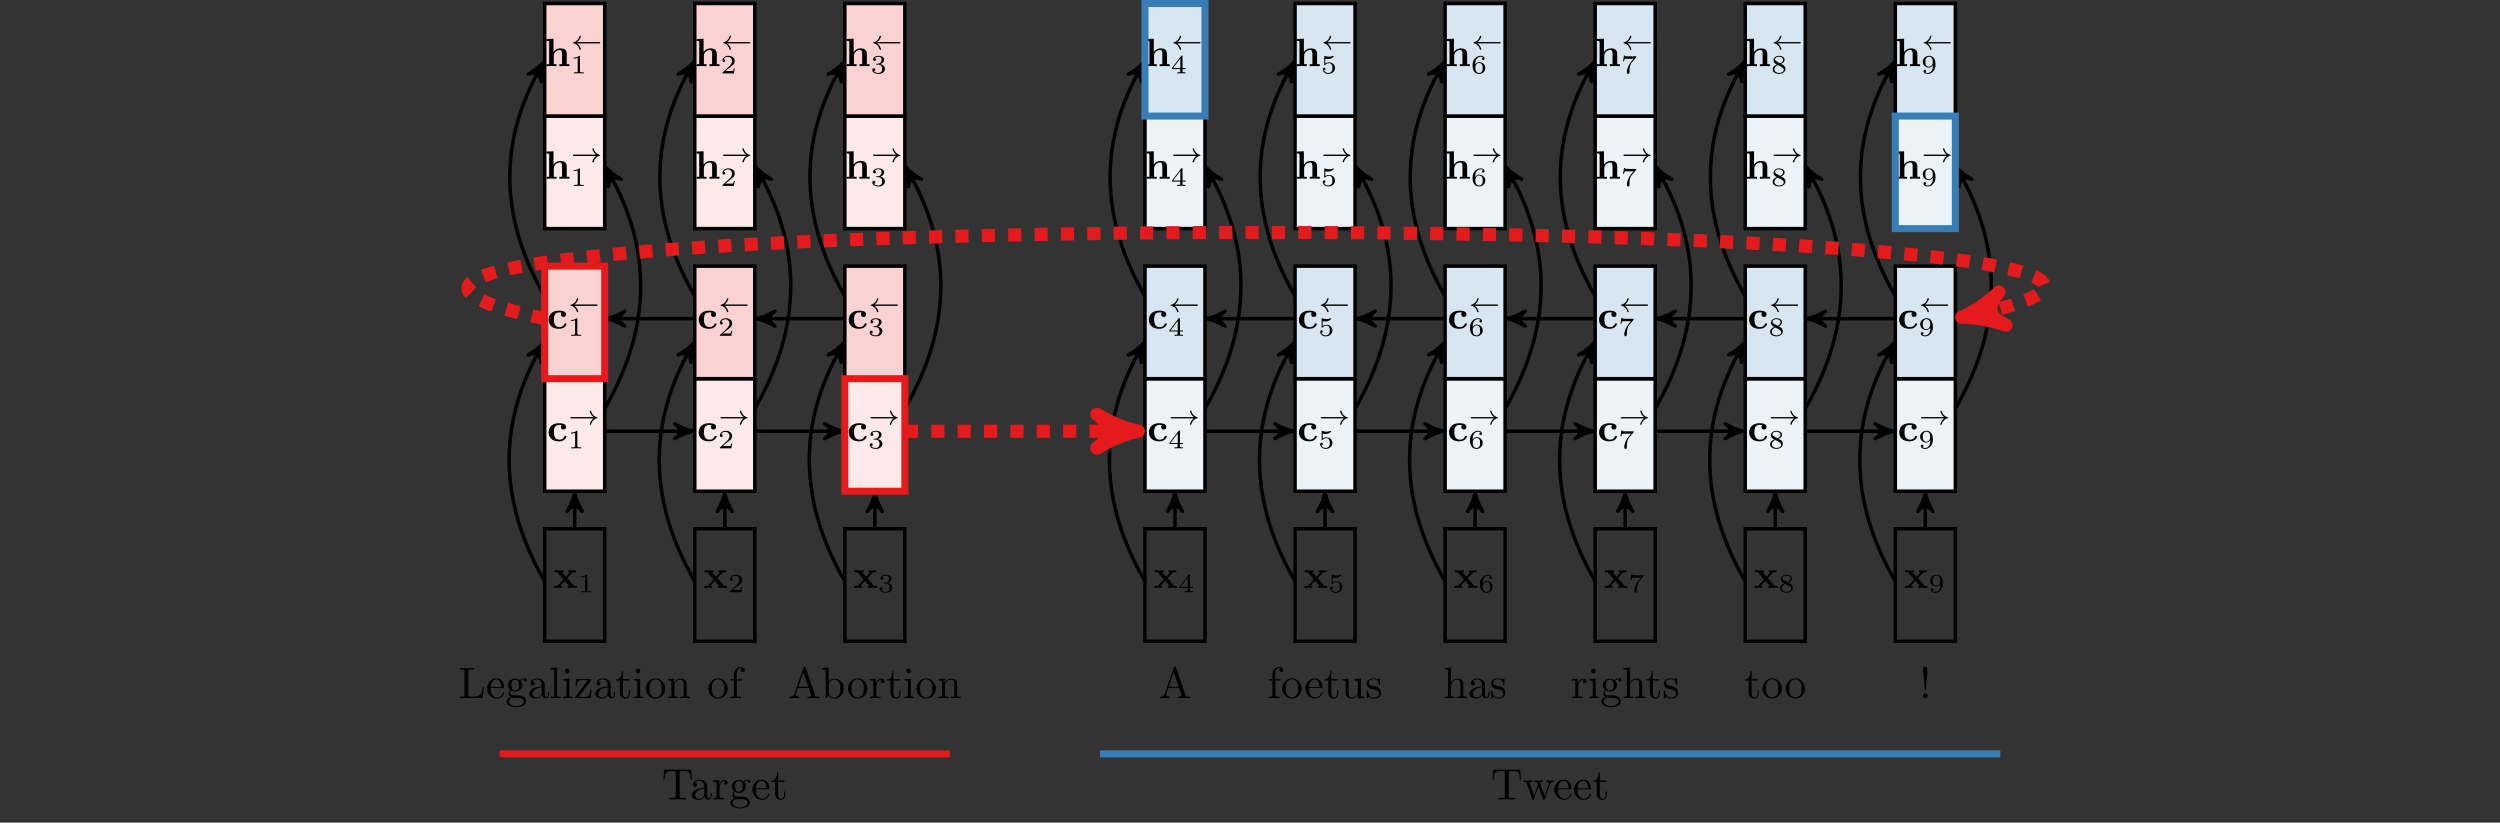 <?xml version="1.0" encoding="UTF-8"?>
<svg xmlns="http://www.w3.org/2000/svg" xmlns:xlink="http://www.w3.org/1999/xlink" width="566.671pt" height="186.46pt" viewBox="0 0 566.671 186.46" version="1.1">
<rect x="0" y="0" width="566.671" height="186.46" fill="#333333" stroke="none"/>
<defs>
<g>
<symbol overflow="visible" id="glyph0-0">
<path style="stroke:none;" d=""/>
</symbol>
<symbol overflow="visible" id="glyph0-1">
<path style="stroke:none;" d="M 3.203 -2.203 L 4.312 -3.375 C 4.406 -3.484 4.469 -3.547 5.188 -3.547 L 5.188 -3.984 C 4.875 -3.953 4.641 -3.953 4.344 -3.953 C 4.188 -3.953 3.844 -3.953 3.438 -3.984 L 3.438 -3.547 C 3.625 -3.547 3.672 -3.5 3.734 -3.438 L 2.906 -2.531 L 2.016 -3.547 L 2.344 -3.547 L 2.344 -3.984 C 1.797 -3.969 1.562 -3.953 1.266 -3.953 C 1.078 -3.953 0.734 -3.953 0.281 -3.984 L 0.281 -3.547 L 0.906 -3.547 L 2.328 -1.922 L 1.125 -0.609 C 0.953 -0.438 0.641 -0.438 0.234 -0.438 L 0.234 0 C 0.531 -0.031 0.766 -0.031 1.062 -0.031 C 1.234 -0.031 1.578 -0.031 1.984 0 L 1.984 -0.438 C 1.844 -0.438 1.688 -0.469 1.688 -0.531 C 1.688 -0.578 1.75 -0.625 1.766 -0.641 L 2.641 -1.578 L 3.625 -0.438 L 3.312 -0.438 L 3.312 0 C 3.891 -0.016 4.094 -0.031 4.391 -0.031 C 4.594 -0.031 4.922 -0.031 5.375 0 L 5.375 -0.438 L 4.75 -0.438 Z M 3.203 -2.203 "/>
</symbol>
<symbol overflow="visible" id="glyph0-2">
<path style="stroke:none;" d="M 4.406 -1.047 C 4.406 -1.188 4.281 -1.188 4.172 -1.188 C 4 -1.188 4 -1.172 3.922 -1.016 C 3.75 -0.578 3.344 -0.328 2.812 -0.328 C 1.547 -0.328 1.547 -1.625 1.547 -2.031 C 1.547 -2.562 1.547 -3.672 2.719 -3.672 C 2.797 -3.672 3.281 -3.672 3.281 -3.625 C 3.281 -3.609 3.25 -3.594 3.25 -3.578 C 3.172 -3.484 3.125 -3.344 3.125 -3.203 C 3.125 -2.844 3.406 -2.625 3.719 -2.625 C 3.984 -2.625 4.297 -2.812 4.297 -3.219 C 4.297 -4.062 3.047 -4.062 2.688 -4.062 C 0.969 -4.062 0.344 -2.969 0.344 -1.984 C 0.344 -0.859 1.156 0.047 2.641 0.047 C 2.984 0.047 3.422 0 3.797 -0.234 C 4.312 -0.547 4.406 -1.016 4.406 -1.047 Z M 4.406 -1.047 "/>
</symbol>
<symbol overflow="visible" id="glyph0-3">
<path style="stroke:none;" d="M 5.047 -2.734 C 5.047 -3.797 4.391 -4.031 3.609 -4.031 C 2.766 -4.031 2.281 -3.547 2.047 -3.188 L 2.047 -6.219 L 0.453 -6.156 L 0.453 -5.719 C 0.984 -5.719 1.062 -5.719 1.062 -5.359 L 1.062 -0.438 L 0.453 -0.438 L 0.453 0 C 1.109 -0.031 1.219 -0.031 1.578 -0.031 C 1.953 -0.031 2.031 -0.031 2.719 0 L 2.719 -0.438 L 2.109 -0.438 L 2.109 -2.281 C 2.109 -3.281 2.938 -3.672 3.469 -3.672 C 3.812 -3.672 3.984 -3.484 3.984 -2.812 L 3.984 -0.438 L 3.375 -0.438 L 3.375 0 C 4.047 -0.031 4.156 -0.031 4.516 -0.031 C 4.875 -0.031 4.969 -0.031 5.656 0 L 5.656 -0.438 L 5.047 -0.438 Z M 5.047 -2.734 "/>
</symbol>
<symbol overflow="visible" id="glyph1-0">
<path style="stroke:none;" d=""/>
</symbol>
<symbol overflow="visible" id="glyph1-1">
<path style="stroke:none;" d="M 2.141 -3.797 C 2.141 -3.984 2.125 -3.984 1.938 -3.984 C 1.547 -3.594 0.938 -3.594 0.719 -3.594 L 0.719 -3.359 C 0.875 -3.359 1.281 -3.359 1.641 -3.531 L 1.641 -0.516 C 1.641 -0.312 1.641 -0.234 1.016 -0.234 L 0.766 -0.234 L 0.766 0 C 1.094 -0.031 1.562 -0.031 1.891 -0.031 C 2.219 -0.031 2.688 -0.031 3.016 0 L 3.016 -0.234 L 2.766 -0.234 C 2.141 -0.234 2.141 -0.312 2.141 -0.516 Z M 2.141 -3.797 "/>
</symbol>
<symbol overflow="visible" id="glyph1-2">
<path style="stroke:none;" d="M 3.219 -1.125 L 3 -1.125 C 2.984 -1.031 2.922 -0.641 2.844 -0.578 C 2.797 -0.531 2.312 -0.531 2.219 -0.531 L 1.109 -0.531 L 1.875 -1.156 C 2.078 -1.328 2.609 -1.703 2.797 -1.891 C 2.969 -2.062 3.219 -2.375 3.219 -2.797 C 3.219 -3.547 2.547 -3.984 1.734 -3.984 C 0.969 -3.984 0.438 -3.469 0.438 -2.906 C 0.438 -2.609 0.688 -2.562 0.75 -2.562 C 0.906 -2.562 1.078 -2.672 1.078 -2.891 C 1.078 -3.016 1 -3.219 0.734 -3.219 C 0.875 -3.516 1.234 -3.75 1.656 -3.75 C 2.281 -3.75 2.609 -3.281 2.609 -2.797 C 2.609 -2.375 2.328 -1.938 1.922 -1.547 L 0.5 -0.25 C 0.438 -0.188 0.438 -0.188 0.438 0 L 3.031 0 Z M 3.219 -1.125 "/>
</symbol>
<symbol overflow="visible" id="glyph1-3">
<path style="stroke:none;" d="M 1.766 -1.984 C 2.266 -1.984 2.609 -1.641 2.609 -1.031 C 2.609 -0.375 2.219 -0.094 1.781 -0.094 C 1.609 -0.094 1 -0.125 0.734 -0.469 C 0.969 -0.5 1.062 -0.656 1.062 -0.812 C 1.062 -1.016 0.922 -1.156 0.719 -1.156 C 0.562 -1.156 0.375 -1.047 0.375 -0.797 C 0.375 -0.203 1.031 0.125 1.797 0.125 C 2.688 0.125 3.266 -0.438 3.266 -1.031 C 3.266 -1.469 2.938 -1.938 2.219 -2.109 C 2.703 -2.266 3.078 -2.656 3.078 -3.141 C 3.078 -3.625 2.516 -3.984 1.797 -3.984 C 1.094 -3.984 0.562 -3.656 0.562 -3.172 C 0.562 -2.906 0.766 -2.844 0.891 -2.844 C 1.047 -2.844 1.203 -2.938 1.203 -3.156 C 1.203 -3.344 1.078 -3.453 0.906 -3.469 C 1.188 -3.781 1.734 -3.781 1.797 -3.781 C 2.094 -3.781 2.484 -3.641 2.484 -3.141 C 2.484 -2.812 2.297 -2.234 1.688 -2.203 C 1.578 -2.203 1.422 -2.188 1.375 -2.188 C 1.312 -2.172 1.25 -2.172 1.25 -2.078 C 1.25 -1.984 1.312 -1.984 1.406 -1.984 Z M 1.766 -1.984 "/>
</symbol>
<symbol overflow="visible" id="glyph1-4">
<path style="stroke:none;" d="M 3.375 -0.984 L 3.375 -1.219 L 2.672 -1.219 L 2.672 -3.859 C 2.672 -4 2.672 -4.047 2.531 -4.047 C 2.422 -4.047 2.406 -4.016 2.359 -3.953 L 0.281 -1.219 L 0.281 -0.984 L 2.141 -0.984 L 2.141 -0.5 C 2.141 -0.312 2.141 -0.234 1.641 -0.234 L 1.453 -0.234 L 1.453 0 C 1.578 0 2.141 -0.031 2.406 -0.031 C 2.672 -0.031 3.234 0 3.344 0 L 3.344 -0.234 L 3.172 -0.234 C 2.672 -0.234 2.672 -0.312 2.672 -0.5 L 2.672 -0.984 Z M 2.172 -3.391 L 2.172 -1.219 L 0.531 -1.219 Z M 2.172 -3.391 "/>
</symbol>
<symbol overflow="visible" id="glyph1-5">
<path style="stroke:none;" d="M 1.016 -3.328 C 1.219 -3.266 1.422 -3.25 1.625 -3.25 C 1.766 -3.25 2.094 -3.25 2.469 -3.453 C 2.578 -3.516 2.938 -3.766 2.938 -3.891 C 2.938 -3.969 2.891 -3.984 2.859 -3.984 C 2.844 -3.984 2.844 -3.984 2.766 -3.953 C 2.562 -3.875 2.25 -3.781 1.859 -3.781 C 1.562 -3.781 1.25 -3.844 0.969 -3.938 C 0.922 -3.969 0.891 -3.984 0.875 -3.984 C 0.781 -3.984 0.781 -3.906 0.781 -3.812 L 0.781 -2.016 C 0.781 -1.922 0.781 -1.844 0.891 -1.844 C 0.953 -1.844 0.969 -1.875 1 -1.922 C 1.156 -2.109 1.422 -2.312 1.891 -2.312 C 2.625 -2.312 2.625 -1.422 2.625 -1.234 C 2.625 -1 2.609 -0.656 2.406 -0.406 C 2.219 -0.188 1.938 -0.094 1.688 -0.094 C 1.281 -0.094 0.859 -0.312 0.719 -0.672 C 1.016 -0.672 1.047 -0.906 1.047 -0.969 C 1.047 -1.141 0.922 -1.281 0.734 -1.281 C 0.688 -1.281 0.438 -1.25 0.438 -0.953 C 0.438 -0.406 0.953 0.125 1.703 0.125 C 2.531 0.125 3.219 -0.453 3.219 -1.203 C 3.219 -1.891 2.672 -2.5 1.891 -2.5 C 1.516 -2.5 1.203 -2.375 1.016 -2.219 Z M 1.016 -3.328 "/>
</symbol>
<symbol overflow="visible" id="glyph1-6">
<path style="stroke:none;" d="M 0.969 -1.984 C 0.984 -2.281 1 -2.781 1.203 -3.141 C 1.469 -3.609 1.859 -3.781 2.219 -3.781 C 2.359 -3.781 2.641 -3.766 2.781 -3.594 C 2.562 -3.547 2.516 -3.406 2.516 -3.297 C 2.516 -3.141 2.625 -3.016 2.812 -3.016 C 2.984 -3.016 3.094 -3.125 3.094 -3.312 C 3.094 -3.688 2.828 -3.984 2.219 -3.984 C 1.281 -3.984 0.375 -3.172 0.375 -1.891 C 0.375 -0.438 1.047 0.125 1.844 0.125 C 2.078 0.125 2.484 0.094 2.844 -0.266 C 3.047 -0.453 3.266 -0.688 3.266 -1.219 C 3.266 -1.422 3.25 -1.812 2.891 -2.141 C 2.672 -2.344 2.406 -2.547 1.906 -2.547 C 1.484 -2.547 1.172 -2.328 0.969 -1.984 Z M 1.844 -0.094 C 1 -0.094 1 -1.125 1 -1.359 C 1 -1.859 1.328 -2.359 1.875 -2.359 C 2.188 -2.359 2.359 -2.234 2.5 -2.047 C 2.672 -1.812 2.672 -1.531 2.672 -1.219 C 2.672 -0.812 2.656 -0.609 2.453 -0.359 C 2.312 -0.188 2.125 -0.094 1.844 -0.094 Z M 1.844 -0.094 "/>
</symbol>
<symbol overflow="visible" id="glyph1-7">
<path style="stroke:none;" d="M 3.422 -3.609 C 3.469 -3.672 3.469 -3.688 3.469 -3.859 L 1.922 -3.859 C 1.688 -3.859 1.531 -3.859 1.297 -3.875 C 1.016 -3.891 0.938 -3.906 0.906 -4.047 L 0.688 -4.047 L 0.469 -2.734 L 0.688 -2.734 C 0.719 -2.859 0.766 -3.219 0.859 -3.281 C 0.906 -3.312 1.422 -3.312 1.516 -3.312 L 2.859 -3.312 C 2.797 -3.234 2.484 -2.844 2.328 -2.672 C 1.75 -1.969 1.344 -1.125 1.344 -0.219 C 1.344 -0.156 1.344 0.125 1.641 0.125 C 1.922 0.125 1.922 -0.156 1.922 -0.234 L 1.922 -0.391 C 1.922 -1.547 2.172 -2.125 2.469 -2.484 Z M 3.422 -3.609 "/>
</symbol>
<symbol overflow="visible" id="glyph1-8">
<path style="stroke:none;" d="M 2.297 -2.156 C 2.75 -2.359 3.078 -2.656 3.078 -3.078 C 3.078 -3.672 2.453 -3.984 1.828 -3.984 C 1.156 -3.984 0.562 -3.578 0.562 -2.969 C 0.562 -2.594 0.812 -2.312 1.062 -2.156 C 1.125 -2.125 1.266 -2.047 1.328 -2.016 C 0.938 -1.859 0.375 -1.531 0.375 -0.922 C 0.375 -0.219 1.125 0.125 1.812 0.125 C 2.609 0.125 3.266 -0.359 3.266 -1.016 C 3.266 -1.438 3.016 -1.672 2.938 -1.766 C 2.812 -1.875 2.516 -2.047 2.297 -2.156 Z M 1.219 -2.75 C 1.203 -2.766 0.906 -2.922 0.906 -3.203 C 0.906 -3.594 1.375 -3.781 1.812 -3.781 C 2.281 -3.781 2.75 -3.531 2.75 -3.078 C 2.75 -2.609 2.25 -2.375 2.078 -2.281 Z M 1.562 -1.891 C 1.641 -1.844 2.281 -1.484 2.438 -1.406 C 2.562 -1.328 2.891 -1.156 2.891 -0.812 C 2.891 -0.328 2.344 -0.094 1.828 -0.094 C 1.281 -0.094 0.766 -0.406 0.766 -0.922 C 0.766 -1.438 1.234 -1.766 1.562 -1.891 Z M 1.562 -1.891 "/>
</symbol>
<symbol overflow="visible" id="glyph1-9">
<path style="stroke:none;" d="M 2.672 -1.891 C 2.672 -1.438 2.641 -0.984 2.422 -0.625 C 2.266 -0.391 1.984 -0.094 1.516 -0.094 C 1.375 -0.094 1.047 -0.109 0.891 -0.266 C 1.078 -0.312 1.125 -0.438 1.125 -0.547 C 1.125 -0.703 1.016 -0.844 0.844 -0.844 C 0.672 -0.844 0.547 -0.719 0.547 -0.531 C 0.547 -0.047 1 0.125 1.516 0.125 C 2.438 0.125 3.266 -0.719 3.266 -1.969 C 3.266 -3.422 2.609 -3.984 1.844 -3.984 C 1.078 -3.984 0.375 -3.422 0.375 -2.641 C 0.375 -2.188 0.547 -1.938 0.766 -1.719 C 1.016 -1.469 1.312 -1.312 1.75 -1.312 C 2.266 -1.312 2.547 -1.656 2.672 -1.891 Z M 1.781 -1.5 C 1.406 -1.5 1.25 -1.688 1.156 -1.812 C 0.984 -2.047 0.969 -2.297 0.969 -2.641 C 0.969 -2.984 0.969 -3.219 1.172 -3.469 C 1.344 -3.672 1.531 -3.781 1.844 -3.781 C 2.656 -3.781 2.656 -2.766 2.656 -2.516 C 2.656 -1.984 2.297 -1.5 1.781 -1.5 Z M 1.781 -1.5 "/>
</symbol>
<symbol overflow="visible" id="glyph2-0">
<path style="stroke:none;" d=""/>
</symbol>
<symbol overflow="visible" id="glyph2-1">
<path style="stroke:none;" d="M 5.812 -1.344 C 5.094 -0.828 4.953 -0.031 4.953 0 C 4.953 0.094 5.047 0.094 5.109 0.094 C 5.25 0.094 5.25 0.078 5.297 -0.094 C 5.391 -0.516 5.672 -0.812 5.703 -0.844 C 6.094 -1.25 6.406 -1.344 6.688 -1.406 C 6.719 -1.422 6.75 -1.453 6.75 -1.5 C 6.75 -1.562 6.703 -1.578 6.672 -1.578 C 5.812 -1.812 5.422 -2.406 5.281 -2.938 C 5.25 -3.062 5.25 -3.078 5.109 -3.078 C 5.047 -3.078 4.953 -3.078 4.953 -2.984 C 4.953 -2.953 5.094 -2.172 5.812 -1.656 L 0.797 -1.656 C 0.703 -1.656 0.562 -1.656 0.562 -1.5 C 0.562 -1.344 0.703 -1.344 0.797 -1.344 Z M 5.812 -1.344 "/>
</symbol>
<symbol overflow="visible" id="glyph2-2">
<path style="stroke:none;" d="M 6.5 -1.344 C 6.594 -1.344 6.75 -1.344 6.75 -1.5 C 6.75 -1.656 6.594 -1.656 6.5 -1.656 L 1.484 -1.656 C 2.219 -2.172 2.359 -2.953 2.359 -2.984 C 2.359 -3.078 2.25 -3.078 2.203 -3.078 C 2.062 -3.078 2.062 -3.078 2.016 -2.906 C 1.906 -2.484 1.641 -2.172 1.609 -2.141 C 1.219 -1.734 0.891 -1.656 0.625 -1.578 C 0.594 -1.578 0.562 -1.531 0.562 -1.5 C 0.562 -1.438 0.609 -1.406 0.688 -1.391 C 1.438 -1.188 1.875 -0.656 2.031 -0.047 C 2.062 0.078 2.062 0.094 2.203 0.094 C 2.266 0.094 2.359 0.094 2.359 0 C 2.359 -0.031 2.219 -0.828 1.484 -1.344 Z M 6.5 -1.344 "/>
</symbol>
<symbol overflow="visible" id="glyph3-0">
<path style="stroke:none;" d=""/>
</symbol>
<symbol overflow="visible" id="glyph3-1">
<path style="stroke:none;" d="M 5.797 -2.578 L 5.547 -2.578 C 5.438 -1.562 5.297 -0.312 3.547 -0.312 L 2.734 -0.312 C 2.266 -0.312 2.25 -0.375 2.25 -0.703 L 2.25 -6.016 C 2.25 -6.359 2.25 -6.5 3.188 -6.5 L 3.516 -6.5 L 3.516 -6.812 C 3.156 -6.781 2.25 -6.781 1.844 -6.781 C 1.453 -6.781 0.672 -6.781 0.328 -6.812 L 0.328 -6.5 L 0.562 -6.5 C 1.328 -6.5 1.359 -6.391 1.359 -6.031 L 1.359 -0.781 C 1.359 -0.422 1.328 -0.312 0.562 -0.312 L 0.328 -0.312 L 0.328 0 L 5.516 0 Z M 5.797 -2.578 "/>
</symbol>
<symbol overflow="visible" id="glyph3-2">
<path style="stroke:none;" d="M 1.109 -2.516 C 1.172 -4 2.016 -4.25 2.359 -4.25 C 3.375 -4.25 3.484 -2.906 3.484 -2.516 Z M 1.109 -2.297 L 3.891 -2.297 C 4.109 -2.297 4.141 -2.297 4.141 -2.516 C 4.141 -3.5 3.594 -4.469 2.359 -4.469 C 1.203 -4.469 0.281 -3.438 0.281 -2.188 C 0.281 -0.859 1.328 0.109 2.469 0.109 C 3.688 0.109 4.141 -1 4.141 -1.188 C 4.141 -1.281 4.062 -1.312 4 -1.312 C 3.922 -1.312 3.891 -1.25 3.875 -1.172 C 3.531 -0.141 2.625 -0.141 2.531 -0.141 C 2.031 -0.141 1.641 -0.438 1.406 -0.812 C 1.109 -1.281 1.109 -1.938 1.109 -2.297 Z M 1.109 -2.297 "/>
</symbol>
<symbol overflow="visible" id="glyph3-3">
<path style="stroke:none;" d="M 2.219 -1.719 C 1.344 -1.719 1.344 -2.719 1.344 -2.938 C 1.344 -3.203 1.359 -3.531 1.5 -3.781 C 1.578 -3.891 1.812 -4.172 2.219 -4.172 C 3.078 -4.172 3.078 -3.188 3.078 -2.953 C 3.078 -2.688 3.078 -2.359 2.922 -2.109 C 2.844 -2 2.609 -1.719 2.219 -1.719 Z M 1.062 -1.328 C 1.062 -1.359 1.062 -1.594 1.219 -1.797 C 1.609 -1.516 2.031 -1.484 2.219 -1.484 C 3.141 -1.484 3.828 -2.172 3.828 -2.938 C 3.828 -3.312 3.672 -3.672 3.422 -3.906 C 3.781 -4.25 4.141 -4.297 4.312 -4.297 C 4.344 -4.297 4.391 -4.297 4.422 -4.281 C 4.312 -4.25 4.25 -4.141 4.25 -4.016 C 4.25 -3.844 4.391 -3.734 4.547 -3.734 C 4.641 -3.734 4.828 -3.797 4.828 -4.031 C 4.828 -4.203 4.719 -4.516 4.328 -4.516 C 4.125 -4.516 3.688 -4.453 3.266 -4.047 C 2.844 -4.375 2.438 -4.406 2.219 -4.406 C 1.281 -4.406 0.594 -3.719 0.594 -2.953 C 0.594 -2.516 0.812 -2.141 1.062 -1.922 C 0.938 -1.781 0.75 -1.453 0.75 -1.094 C 0.75 -0.781 0.891 -0.406 1.203 -0.203 C 0.594 -0.047 0.281 0.391 0.281 0.781 C 0.281 1.5 1.266 2.047 2.484 2.047 C 3.656 2.047 4.688 1.547 4.688 0.766 C 4.688 0.422 4.562 -0.094 4.047 -0.375 C 3.516 -0.641 2.938 -0.641 2.328 -0.641 C 2.078 -0.641 1.656 -0.641 1.578 -0.656 C 1.266 -0.703 1.062 -1 1.062 -1.328 Z M 2.5 1.828 C 1.484 1.828 0.797 1.312 0.797 0.781 C 0.797 0.328 1.172 -0.047 1.609 -0.062 L 2.203 -0.062 C 3.062 -0.062 4.172 -0.062 4.172 0.781 C 4.172 1.328 3.469 1.828 2.5 1.828 Z M 2.5 1.828 "/>
</symbol>
<symbol overflow="visible" id="glyph3-4">
<path style="stroke:none;" d="M 3.312 -0.75 C 3.359 -0.359 3.625 0.062 4.094 0.062 C 4.312 0.062 4.922 -0.078 4.922 -0.891 L 4.922 -1.453 L 4.672 -1.453 L 4.672 -0.891 C 4.672 -0.312 4.422 -0.25 4.312 -0.25 C 3.984 -0.25 3.938 -0.703 3.938 -0.75 L 3.938 -2.734 C 3.938 -3.156 3.938 -3.547 3.578 -3.922 C 3.188 -4.312 2.688 -4.469 2.219 -4.469 C 1.391 -4.469 0.703 -4 0.703 -3.344 C 0.703 -3.047 0.906 -2.875 1.172 -2.875 C 1.453 -2.875 1.625 -3.078 1.625 -3.328 C 1.625 -3.453 1.578 -3.781 1.109 -3.781 C 1.391 -4.141 1.875 -4.25 2.188 -4.25 C 2.688 -4.25 3.25 -3.859 3.25 -2.969 L 3.25 -2.609 C 2.734 -2.578 2.047 -2.547 1.422 -2.25 C 0.672 -1.906 0.422 -1.391 0.422 -0.953 C 0.422 -0.141 1.391 0.109 2.016 0.109 C 2.672 0.109 3.125 -0.297 3.312 -0.75 Z M 3.25 -2.391 L 3.25 -1.391 C 3.25 -0.453 2.531 -0.109 2.078 -0.109 C 1.594 -0.109 1.188 -0.453 1.188 -0.953 C 1.188 -1.5 1.609 -2.328 3.25 -2.391 Z M 3.25 -2.391 "/>
</symbol>
<symbol overflow="visible" id="glyph3-5">
<path style="stroke:none;" d="M 1.766 -6.922 L 0.328 -6.812 L 0.328 -6.5 C 1.031 -6.5 1.109 -6.438 1.109 -5.938 L 1.109 -0.75 C 1.109 -0.312 1 -0.312 0.328 -0.312 L 0.328 0 C 0.656 -0.016 1.188 -0.031 1.438 -0.031 C 1.688 -0.031 2.172 -0.016 2.547 0 L 2.547 -0.312 C 1.875 -0.312 1.766 -0.312 1.766 -0.75 Z M 1.766 -6.922 "/>
</symbol>
<symbol overflow="visible" id="glyph3-6">
<path style="stroke:none;" d="M 1.766 -4.406 L 0.375 -4.297 L 0.375 -3.984 C 1.016 -3.984 1.109 -3.922 1.109 -3.438 L 1.109 -0.75 C 1.109 -0.312 1 -0.312 0.328 -0.312 L 0.328 0 C 0.641 -0.016 1.188 -0.031 1.422 -0.031 C 1.781 -0.031 2.125 -0.016 2.469 0 L 2.469 -0.312 C 1.797 -0.312 1.766 -0.359 1.766 -0.75 Z M 1.797 -6.141 C 1.797 -6.453 1.562 -6.672 1.281 -6.672 C 0.969 -6.672 0.75 -6.406 0.75 -6.141 C 0.75 -5.875 0.969 -5.609 1.281 -5.609 C 1.562 -5.609 1.797 -5.828 1.797 -6.141 Z M 1.797 -6.141 "/>
</symbol>
<symbol overflow="visible" id="glyph3-7">
<path style="stroke:none;" d="M 3.891 -4 C 3.984 -4.109 3.984 -4.125 3.984 -4.172 C 3.984 -4.297 3.891 -4.297 3.719 -4.297 L 0.531 -4.297 L 0.422 -2.688 L 0.672 -2.688 C 0.734 -3.703 0.922 -4.078 2.016 -4.078 L 3.156 -4.078 L 0.375 -0.312 C 0.281 -0.203 0.281 -0.188 0.281 -0.141 C 0.281 0 0.344 0 0.531 0 L 3.828 0 L 4 -1.859 L 3.75 -1.859 C 3.656 -0.688 3.453 -0.25 2.297 -0.25 L 1.109 -0.25 Z M 3.891 -4 "/>
</symbol>
<symbol overflow="visible" id="glyph3-8">
<path style="stroke:none;" d="M 1.719 -3.984 L 3.156 -3.984 L 3.156 -4.297 L 1.719 -4.297 L 1.719 -6.125 L 1.469 -6.125 C 1.469 -5.312 1.172 -4.25 0.188 -4.203 L 0.188 -3.984 L 1.031 -3.984 L 1.031 -1.234 C 1.031 -0.016 1.969 0.109 2.328 0.109 C 3.031 0.109 3.312 -0.594 3.312 -1.234 L 3.312 -1.797 L 3.062 -1.797 L 3.062 -1.25 C 3.062 -0.516 2.766 -0.141 2.391 -0.141 C 1.719 -0.141 1.719 -1.047 1.719 -1.219 Z M 1.719 -3.984 "/>
</symbol>
<symbol overflow="visible" id="glyph3-9">
<path style="stroke:none;" d="M 4.688 -2.141 C 4.688 -3.406 3.703 -4.469 2.5 -4.469 C 1.25 -4.469 0.281 -3.375 0.281 -2.141 C 0.281 -0.844 1.312 0.109 2.484 0.109 C 3.688 0.109 4.688 -0.875 4.688 -2.141 Z M 2.5 -0.141 C 2.062 -0.141 1.625 -0.344 1.359 -0.812 C 1.109 -1.25 1.109 -1.859 1.109 -2.219 C 1.109 -2.609 1.109 -3.141 1.344 -3.578 C 1.609 -4.031 2.078 -4.25 2.484 -4.25 C 2.922 -4.25 3.344 -4.031 3.609 -3.594 C 3.875 -3.172 3.875 -2.594 3.875 -2.219 C 3.875 -1.859 3.875 -1.312 3.656 -0.875 C 3.422 -0.422 2.984 -0.141 2.5 -0.141 Z M 2.5 -0.141 "/>
</symbol>
<symbol overflow="visible" id="glyph3-10">
<path style="stroke:none;" d="M 1.094 -3.422 L 1.094 -0.75 C 1.094 -0.312 0.984 -0.312 0.312 -0.312 L 0.312 0 C 0.672 -0.016 1.172 -0.031 1.453 -0.031 C 1.703 -0.031 2.219 -0.016 2.562 0 L 2.562 -0.312 C 1.891 -0.312 1.781 -0.312 1.781 -0.75 L 1.781 -2.594 C 1.781 -3.625 2.5 -4.188 3.125 -4.188 C 3.766 -4.188 3.875 -3.656 3.875 -3.078 L 3.875 -0.75 C 3.875 -0.312 3.766 -0.312 3.094 -0.312 L 3.094 0 C 3.438 -0.016 3.953 -0.031 4.219 -0.031 C 4.469 -0.031 5 -0.016 5.328 0 L 5.328 -0.312 C 4.812 -0.312 4.562 -0.312 4.562 -0.609 L 4.562 -2.516 C 4.562 -3.375 4.562 -3.672 4.25 -4.031 C 4.109 -4.203 3.781 -4.406 3.203 -4.406 C 2.469 -4.406 2 -3.984 1.719 -3.359 L 1.719 -4.406 L 0.312 -4.297 L 0.312 -3.984 C 1.016 -3.984 1.094 -3.922 1.094 -3.422 Z M 1.094 -3.422 "/>
</symbol>
<symbol overflow="visible" id="glyph3-11">
<path style="stroke:none;" d="M 1.75 -4.297 L 1.75 -5.453 C 1.75 -6.328 2.219 -6.812 2.656 -6.812 C 2.688 -6.812 2.844 -6.812 2.984 -6.734 C 2.875 -6.703 2.688 -6.562 2.688 -6.312 C 2.688 -6.094 2.844 -5.891 3.125 -5.891 C 3.406 -5.891 3.562 -6.094 3.562 -6.328 C 3.562 -6.703 3.188 -7.031 2.656 -7.031 C 1.969 -7.031 1.109 -6.5 1.109 -5.438 L 1.109 -4.297 L 0.328 -4.297 L 0.328 -3.984 L 1.109 -3.984 L 1.109 -0.75 C 1.109 -0.312 1 -0.312 0.344 -0.312 L 0.344 0 C 0.734 -0.016 1.203 -0.031 1.469 -0.031 C 1.875 -0.031 2.344 -0.031 2.734 0 L 2.734 -0.312 L 2.531 -0.312 C 1.797 -0.312 1.781 -0.422 1.781 -0.781 L 1.781 -3.984 L 2.906 -3.984 L 2.906 -4.297 Z M 1.75 -4.297 "/>
</symbol>
<symbol overflow="visible" id="glyph3-12">
<path style="stroke:none;" d="M 3.969 -6.938 C 3.922 -7.062 3.891 -7.141 3.734 -7.141 C 3.578 -7.141 3.547 -7.078 3.5 -6.938 L 1.438 -0.984 C 1.25 -0.469 0.859 -0.312 0.312 -0.312 L 0.312 0 C 0.547 -0.016 0.984 -0.031 1.328 -0.031 C 1.641 -0.031 2.156 -0.016 2.484 0 L 2.484 -0.312 C 1.984 -0.312 1.734 -0.562 1.734 -0.812 C 1.734 -0.844 1.75 -0.953 1.75 -0.969 L 2.219 -2.266 L 4.672 -2.266 L 5.203 -0.75 C 5.219 -0.703 5.234 -0.641 5.234 -0.609 C 5.234 -0.312 4.672 -0.312 4.406 -0.312 L 4.406 0 C 4.766 -0.031 5.469 -0.031 5.844 -0.031 C 6.266 -0.031 6.734 -0.016 7.141 0 L 7.141 -0.312 L 6.969 -0.312 C 6.375 -0.312 6.234 -0.375 6.125 -0.703 Z M 3.438 -5.828 L 4.562 -2.578 L 2.328 -2.578 Z M 3.438 -5.828 "/>
</symbol>
<symbol overflow="visible" id="glyph3-13">
<path style="stroke:none;" d="M 1.719 -3.766 L 1.719 -6.922 L 0.281 -6.812 L 0.281 -6.5 C 0.984 -6.5 1.062 -6.438 1.062 -5.938 L 1.062 0 L 1.312 0 C 1.312 -0.016 1.391 -0.156 1.672 -0.625 C 1.812 -0.391 2.234 0.109 2.969 0.109 C 4.156 0.109 5.188 -0.875 5.188 -2.156 C 5.188 -3.422 4.219 -4.406 3.078 -4.406 C 2.297 -4.406 1.875 -3.938 1.719 -3.766 Z M 1.75 -1.141 L 1.75 -3.188 C 1.75 -3.375 1.75 -3.391 1.859 -3.547 C 2.25 -4.109 2.797 -4.188 3.031 -4.188 C 3.484 -4.188 3.844 -3.922 4.078 -3.547 C 4.344 -3.141 4.359 -2.578 4.359 -2.156 C 4.359 -1.797 4.344 -1.203 4.062 -0.75 C 3.844 -0.438 3.469 -0.109 2.938 -0.109 C 2.484 -0.109 2.125 -0.344 1.891 -0.719 C 1.75 -0.922 1.75 -0.953 1.75 -1.141 Z M 1.75 -1.141 "/>
</symbol>
<symbol overflow="visible" id="glyph3-14">
<path style="stroke:none;" d="M 1.672 -3.312 L 1.672 -4.406 L 0.281 -4.297 L 0.281 -3.984 C 0.984 -3.984 1.062 -3.922 1.062 -3.422 L 1.062 -0.75 C 1.062 -0.312 0.953 -0.312 0.281 -0.312 L 0.281 0 C 0.672 -0.016 1.141 -0.031 1.422 -0.031 C 1.812 -0.031 2.281 -0.031 2.688 0 L 2.688 -0.312 L 2.469 -0.312 C 1.734 -0.312 1.719 -0.422 1.719 -0.781 L 1.719 -2.312 C 1.719 -3.297 2.141 -4.188 2.891 -4.188 C 2.953 -4.188 2.984 -4.188 3 -4.172 C 2.969 -4.172 2.766 -4.047 2.766 -3.781 C 2.766 -3.516 2.984 -3.359 3.203 -3.359 C 3.375 -3.359 3.625 -3.484 3.625 -3.797 C 3.625 -4.109 3.312 -4.406 2.891 -4.406 C 2.156 -4.406 1.797 -3.734 1.672 -3.312 Z M 1.672 -3.312 "/>
</symbol>
<symbol overflow="visible" id="glyph3-15">
<path style="stroke:none;" d="M 3.891 -0.781 L 3.891 0.109 L 5.328 0 L 5.328 -0.312 C 4.641 -0.312 4.562 -0.375 4.562 -0.875 L 4.562 -4.406 L 3.094 -4.297 L 3.094 -3.984 C 3.781 -3.984 3.875 -3.922 3.875 -3.422 L 3.875 -1.656 C 3.875 -0.781 3.391 -0.109 2.656 -0.109 C 1.828 -0.109 1.781 -0.578 1.781 -1.094 L 1.781 -4.406 L 0.312 -4.297 L 0.312 -3.984 C 1.094 -3.984 1.094 -3.953 1.094 -3.078 L 1.094 -1.578 C 1.094 -0.797 1.094 0.109 2.609 0.109 C 3.172 0.109 3.609 -0.172 3.891 -0.781 Z M 3.891 -0.781 "/>
</symbol>
<symbol overflow="visible" id="glyph3-16">
<path style="stroke:none;" d="M 2.078 -1.938 C 2.297 -1.891 3.109 -1.734 3.109 -1.016 C 3.109 -0.516 2.766 -0.109 1.984 -0.109 C 1.141 -0.109 0.781 -0.672 0.594 -1.531 C 0.562 -1.656 0.562 -1.688 0.453 -1.688 C 0.328 -1.688 0.328 -1.625 0.328 -1.453 L 0.328 -0.125 C 0.328 0.047 0.328 0.109 0.438 0.109 C 0.484 0.109 0.5 0.094 0.688 -0.094 C 0.703 -0.109 0.703 -0.125 0.891 -0.312 C 1.328 0.094 1.781 0.109 1.984 0.109 C 3.125 0.109 3.594 -0.562 3.594 -1.281 C 3.594 -1.797 3.297 -2.109 3.172 -2.219 C 2.844 -2.547 2.453 -2.625 2.031 -2.703 C 1.469 -2.812 0.812 -2.938 0.812 -3.516 C 0.812 -3.875 1.062 -4.281 1.922 -4.281 C 3.016 -4.281 3.078 -3.375 3.094 -3.078 C 3.094 -2.984 3.188 -2.984 3.203 -2.984 C 3.344 -2.984 3.344 -3.031 3.344 -3.219 L 3.344 -4.234 C 3.344 -4.391 3.344 -4.469 3.234 -4.469 C 3.188 -4.469 3.156 -4.469 3.031 -4.344 C 3 -4.312 2.906 -4.219 2.859 -4.188 C 2.484 -4.469 2.078 -4.469 1.922 -4.469 C 0.703 -4.469 0.328 -3.797 0.328 -3.234 C 0.328 -2.891 0.484 -2.609 0.75 -2.391 C 1.078 -2.141 1.359 -2.078 2.078 -1.938 Z M 2.078 -1.938 "/>
</symbol>
<symbol overflow="visible" id="glyph3-17">
<path style="stroke:none;" d="M 1.094 -0.75 C 1.094 -0.312 0.984 -0.312 0.312 -0.312 L 0.312 0 C 0.672 -0.016 1.172 -0.031 1.453 -0.031 C 1.703 -0.031 2.219 -0.016 2.562 0 L 2.562 -0.312 C 1.891 -0.312 1.781 -0.312 1.781 -0.75 L 1.781 -2.594 C 1.781 -3.625 2.5 -4.188 3.125 -4.188 C 3.766 -4.188 3.875 -3.656 3.875 -3.078 L 3.875 -0.75 C 3.875 -0.312 3.766 -0.312 3.094 -0.312 L 3.094 0 C 3.438 -0.016 3.953 -0.031 4.219 -0.031 C 4.469 -0.031 5 -0.016 5.328 0 L 5.328 -0.312 C 4.812 -0.312 4.562 -0.312 4.562 -0.609 L 4.562 -2.516 C 4.562 -3.375 4.562 -3.672 4.25 -4.031 C 4.109 -4.203 3.781 -4.406 3.203 -4.406 C 2.359 -4.406 1.922 -3.812 1.75 -3.422 L 1.75 -6.922 L 0.312 -6.812 L 0.312 -6.5 C 1.016 -6.5 1.094 -6.438 1.094 -5.938 Z M 1.094 -0.75 "/>
</symbol>
<symbol overflow="visible" id="glyph3-18">
<path style="stroke:none;" d="M 1.531 -2.078 L 1.906 -6.625 C 1.906 -6.953 1.641 -7.141 1.391 -7.141 C 1.125 -7.141 0.859 -6.953 0.859 -6.625 L 1.25 -2.094 C 1.25 -1.938 1.266 -1.859 1.391 -1.859 C 1.484 -1.859 1.516 -1.906 1.531 -2.078 Z M 1.906 -0.531 C 1.906 -0.812 1.672 -1.062 1.391 -1.062 C 1.094 -1.062 0.859 -0.812 0.859 -0.531 C 0.859 -0.234 1.094 0 1.391 0 C 1.672 0 1.906 -0.234 1.906 -0.531 Z M 1.906 -0.531 "/>
</symbol>
<symbol overflow="visible" id="glyph3-19">
<path style="stroke:none;" d="M 6.641 -6.75 L 0.547 -6.75 L 0.359 -4.5 L 0.609 -4.5 C 0.75 -6.109 0.891 -6.438 2.406 -6.438 C 2.578 -6.438 2.844 -6.438 2.938 -6.422 C 3.156 -6.375 3.156 -6.266 3.156 -6.047 L 3.156 -0.781 C 3.156 -0.453 3.156 -0.312 2.109 -0.312 L 1.703 -0.312 L 1.703 0 C 2.109 -0.031 3.125 -0.031 3.594 -0.031 C 4.047 -0.031 5.078 -0.031 5.484 0 L 5.484 -0.312 L 5.078 -0.312 C 4.031 -0.312 4.031 -0.453 4.031 -0.781 L 4.031 -6.047 C 4.031 -6.234 4.031 -6.375 4.219 -6.422 C 4.328 -6.438 4.594 -6.438 4.781 -6.438 C 6.297 -6.438 6.438 -6.109 6.578 -4.5 L 6.828 -4.5 Z M 6.641 -6.75 "/>
</symbol>
<symbol overflow="visible" id="glyph3-20">
<path style="stroke:none;" d="M 6.172 -3.344 C 6.344 -3.844 6.656 -3.984 7.016 -3.984 L 7.016 -4.297 C 6.781 -4.281 6.5 -4.266 6.281 -4.266 C 5.984 -4.266 5.547 -4.281 5.359 -4.297 L 5.359 -3.984 C 5.719 -3.984 5.938 -3.797 5.938 -3.516 C 5.938 -3.453 5.938 -3.422 5.875 -3.297 L 4.969 -0.75 L 3.984 -3.531 C 3.953 -3.656 3.938 -3.672 3.938 -3.719 C 3.938 -3.984 4.328 -3.984 4.531 -3.984 L 4.531 -4.297 C 4.234 -4.281 3.734 -4.266 3.484 -4.266 C 3.188 -4.266 2.906 -4.281 2.609 -4.297 L 2.609 -3.984 C 2.969 -3.984 3.125 -3.969 3.234 -3.844 C 3.281 -3.781 3.391 -3.484 3.453 -3.297 L 2.609 -0.875 L 1.656 -3.531 C 1.609 -3.656 1.609 -3.672 1.609 -3.719 C 1.609 -3.984 2 -3.984 2.188 -3.984 L 2.188 -4.297 C 1.891 -4.281 1.328 -4.266 1.109 -4.266 C 1.062 -4.266 0.531 -4.281 0.172 -4.297 L 0.172 -3.984 C 0.672 -3.984 0.797 -3.953 0.922 -3.641 L 2.172 -0.109 C 2.219 0.031 2.25 0.109 2.375 0.109 C 2.516 0.109 2.531 0.047 2.578 -0.094 L 3.594 -2.906 L 4.609 -0.078 C 4.641 0.031 4.672 0.109 4.812 0.109 C 4.938 0.109 4.969 0.016 5 -0.078 Z M 6.172 -3.344 "/>
</symbol>
</g>
</defs>
<g id="surface1">
<path style="fill:none;stroke-width:0.797;stroke-linecap:butt;stroke-linejoin:miter;stroke:rgb(0%,0%,0%);stroke-opacity:1;stroke-miterlimit:10;" d="M 27.212 -0 L 27.212 25.511 L 40.817 25.511 L 40.817 -0 Z M 27.212 -0 " transform="matrix(1,0,0,-1,96.249,145.363)"/>
<path style="fill-rule:nonzero;fill:rgb(98.94%,91.019%,91.096%);fill-opacity:1;stroke-width:0.797;stroke-linecap:butt;stroke-linejoin:miter;stroke:rgb(0%,0%,0%);stroke-opacity:1;stroke-miterlimit:10;" d="M 27.212 34.015 L 27.212 59.527 L 40.817 59.527 L 40.817 34.015 Z M 27.212 34.015 " transform="matrix(1,0,0,-1,96.249,145.363)"/>
<path style="fill-rule:nonzero;fill:rgb(97.881%,82.039%,82.195%);fill-opacity:1;stroke-width:0.797;stroke-linecap:butt;stroke-linejoin:miter;stroke:rgb(0%,0%,0%);stroke-opacity:1;stroke-miterlimit:10;" d="M 27.212 59.527 L 27.212 85.039 L 40.817 85.039 L 40.817 59.527 Z M 27.212 59.527 " transform="matrix(1,0,0,-1,96.249,145.363)"/>
<path style="fill-rule:nonzero;fill:rgb(98.94%,91.019%,91.096%);fill-opacity:1;stroke-width:0.797;stroke-linecap:butt;stroke-linejoin:miter;stroke:rgb(0%,0%,0%);stroke-opacity:1;stroke-miterlimit:10;" d="M 27.212 93.543 L 27.212 119.054 L 40.817 119.054 L 40.817 93.543 Z M 27.212 93.543 " transform="matrix(1,0,0,-1,96.249,145.363)"/>
<path style="fill-rule:nonzero;fill:rgb(97.881%,82.039%,82.195%);fill-opacity:1;stroke-width:0.797;stroke-linecap:butt;stroke-linejoin:miter;stroke:rgb(0%,0%,0%);stroke-opacity:1;stroke-miterlimit:10;" d="M 27.212 119.054 L 27.212 144.57 L 40.817 144.57 L 40.817 119.054 Z M 27.212 119.054 " transform="matrix(1,0,0,-1,96.249,145.363)"/>
<path style="fill:none;stroke-width:0.797;stroke-linecap:butt;stroke-linejoin:miter;stroke:rgb(0%,0%,0%);stroke-opacity:1;stroke-miterlimit:10;" d="M 34.017 25.511 L 34.017 32.582 " transform="matrix(1,0,0,-1,96.249,145.363)"/>
<path style="fill-rule:nonzero;fill:rgb(0%,0%,0%);fill-opacity:1;stroke-width:0.797;stroke-linecap:butt;stroke-linejoin:round;stroke:rgb(0%,0%,0%);stroke-opacity:1;stroke-miterlimit:10;" d="M 1.035 -0.001 C -0.258 0.257 -1.554 0.777 -3.109 1.683 C -1.554 0.519 -1.554 -0.516 -3.109 -1.684 C -1.554 -0.778 -0.258 -0.258 1.035 -0.001 Z M 1.035 -0.001 " transform="matrix(0,-1,-1,0,130.265,112.782)"/>
<path style="fill:none;stroke-width:0.797;stroke-linecap:butt;stroke-linejoin:miter;stroke:rgb(0%,0%,0%);stroke-opacity:1;stroke-miterlimit:10;" d="M 27.212 13.605 C 16.603 31.988 16.603 49.652 26.493 66.785 " transform="matrix(1,0,0,-1,96.249,145.363)"/>
<path style="fill-rule:nonzero;fill:rgb(0%,0%,0%);fill-opacity:1;stroke-width:0.797;stroke-linecap:butt;stroke-linejoin:round;stroke:rgb(0%,0%,0%);stroke-opacity:1;stroke-miterlimit:10;" d="M 1.037 0.001 C -0.259 0.26 -1.555 0.775 -3.11 1.685 C -1.555 0.519 -1.554 -0.519 -3.108 -1.682 C -1.554 -0.776 -0.261 -0.258 1.037 0.001 Z M 1.037 0.001 " transform="matrix(0.502,-0.869,-0.869,-0.502,122.742,78.577)"/>
<path style="fill:none;stroke-width:0.797;stroke-linecap:butt;stroke-linejoin:miter;stroke:rgb(0%,0%,0%);stroke-opacity:1;stroke-miterlimit:10;" d="M 27.212 78.238 C 16.798 96.273 16.798 113.605 26.493 130.394 " transform="matrix(1,0,0,-1,96.249,145.363)"/>
<path style="fill-rule:nonzero;fill:rgb(0%,0%,0%);fill-opacity:1;stroke-width:0.797;stroke-linecap:butt;stroke-linejoin:round;stroke:rgb(0%,0%,0%);stroke-opacity:1;stroke-miterlimit:10;" d="M 1.037 0.001 C -0.259 0.26 -1.555 0.775 -3.108 1.681 C -1.556 0.519 -1.554 -0.519 -3.109 -1.682 C -1.555 -0.776 -0.258 -0.257 1.037 0.001 Z M 1.037 0.001 " transform="matrix(0.502,-0.869,-0.869,-0.502,122.742,14.967)"/>
<path style="fill:none;stroke-width:0.797;stroke-linecap:butt;stroke-linejoin:miter;stroke:rgb(0%,0%,0%);stroke-opacity:1;stroke-miterlimit:10;" d="M 40.817 52.726 C 51.563 71.336 51.563 89.218 41.54 106.586 " transform="matrix(1,0,0,-1,96.249,145.363)"/>
<path style="fill-rule:nonzero;fill:rgb(0%,0%,0%);fill-opacity:1;stroke-width:0.797;stroke-linecap:butt;stroke-linejoin:round;stroke:rgb(0%,0%,0%);stroke-opacity:1;stroke-miterlimit:10;" d="M 1.035 -0.001 C -0.258 0.26 -1.554 0.779 -3.108 1.685 C -1.553 0.517 -1.552 -0.517 -3.107 -1.684 C -1.554 -0.777 -0.261 -0.26 1.035 -0.001 Z M 1.035 -0.001 " transform="matrix(-0.502,-0.869,-0.869,0.502,137.788,38.778)"/>
<g style="fill:rgb(0%,0%,0%);fill-opacity:1;">
  <use xlink:href="#glyph0-1" x="125.389" y="133.251"/>
</g>
<g style="fill:rgb(0%,0%,0%);fill-opacity:1;">
  <use xlink:href="#glyph1-1" x="130.989" y="134.248"/>
</g>
<g style="fill:rgb(0%,0%,0%);fill-opacity:1;">
  <use xlink:href="#glyph0-2" x="124.005" y="99.993"/>
</g>
<g style="fill:rgb(0%,0%,0%);fill-opacity:1;">
  <use xlink:href="#glyph2-1" x="128.721" y="96.184"/>
</g>
<g style="fill:rgb(0%,0%,0%);fill-opacity:1;">
  <use xlink:href="#glyph1-1" x="128.721" y="101.63"/>
</g>
<g style="fill:rgb(0%,0%,0%);fill-opacity:1;">
  <use xlink:href="#glyph0-2" x="124.005" y="74.481"/>
</g>
<g style="fill:rgb(0%,0%,0%);fill-opacity:1;">
  <use xlink:href="#glyph2-2" x="128.721" y="70.672"/>
</g>
<g style="fill:rgb(0%,0%,0%);fill-opacity:1;">
  <use xlink:href="#glyph1-1" x="128.721" y="76.118"/>
</g>
<g style="fill:rgb(0%,0%,0%);fill-opacity:1;">
  <use xlink:href="#glyph0-3" x="123.416" y="40.509"/>
</g>
<g style="fill:rgb(0%,0%,0%);fill-opacity:1;">
  <use xlink:href="#glyph2-1" x="129.31" y="36.7"/>
</g>
<g style="fill:rgb(0%,0%,0%);fill-opacity:1;">
  <use xlink:href="#glyph1-1" x="129.31" y="42.146"/>
</g>
<g style="fill:rgb(0%,0%,0%);fill-opacity:1;">
  <use xlink:href="#glyph0-3" x="123.416" y="14.997"/>
</g>
<g style="fill:rgb(0%,0%,0%);fill-opacity:1;">
  <use xlink:href="#glyph2-2" x="129.31" y="11.188"/>
</g>
<g style="fill:rgb(0%,0%,0%);fill-opacity:1;">
  <use xlink:href="#glyph1-1" x="129.31" y="16.634"/>
</g>
<path style="fill:none;stroke-width:0.797;stroke-linecap:butt;stroke-linejoin:miter;stroke:rgb(0%,0%,0%);stroke-opacity:1;stroke-miterlimit:10;" d="M 61.228 -0 L 61.228 25.511 L 74.837 25.511 L 74.837 -0 Z M 61.228 -0 " transform="matrix(1,0,0,-1,96.249,145.363)"/>
<path style="fill-rule:nonzero;fill:rgb(98.94%,91.019%,91.096%);fill-opacity:1;stroke-width:0.797;stroke-linecap:butt;stroke-linejoin:miter;stroke:rgb(0%,0%,0%);stroke-opacity:1;stroke-miterlimit:10;" d="M 61.228 34.015 L 61.228 59.527 L 74.837 59.527 L 74.837 34.015 Z M 61.228 34.015 " transform="matrix(1,0,0,-1,96.249,145.363)"/>
<path style="fill-rule:nonzero;fill:rgb(97.881%,82.039%,82.195%);fill-opacity:1;stroke-width:0.797;stroke-linecap:butt;stroke-linejoin:miter;stroke:rgb(0%,0%,0%);stroke-opacity:1;stroke-miterlimit:10;" d="M 61.228 59.527 L 61.228 85.039 L 74.837 85.039 L 74.837 59.527 Z M 61.228 59.527 " transform="matrix(1,0,0,-1,96.249,145.363)"/>
<path style="fill-rule:nonzero;fill:rgb(98.94%,91.019%,91.096%);fill-opacity:1;stroke-width:0.797;stroke-linecap:butt;stroke-linejoin:miter;stroke:rgb(0%,0%,0%);stroke-opacity:1;stroke-miterlimit:10;" d="M 61.228 93.543 L 61.228 119.054 L 74.837 119.054 L 74.837 93.543 Z M 61.228 93.543 " transform="matrix(1,0,0,-1,96.249,145.363)"/>
<path style="fill-rule:nonzero;fill:rgb(97.881%,82.039%,82.195%);fill-opacity:1;stroke-width:0.797;stroke-linecap:butt;stroke-linejoin:miter;stroke:rgb(0%,0%,0%);stroke-opacity:1;stroke-miterlimit:10;" d="M 61.228 119.054 L 61.228 144.57 L 74.837 144.57 L 74.837 119.054 Z M 61.228 119.054 " transform="matrix(1,0,0,-1,96.249,145.363)"/>
<path style="fill:none;stroke-width:0.797;stroke-linecap:butt;stroke-linejoin:miter;stroke:rgb(0%,0%,0%);stroke-opacity:1;stroke-miterlimit:10;" d="M 68.032 25.511 L 68.032 32.582 " transform="matrix(1,0,0,-1,96.249,145.363)"/>
<path style="fill-rule:nonzero;fill:rgb(0%,0%,0%);fill-opacity:1;stroke-width:0.797;stroke-linecap:butt;stroke-linejoin:round;stroke:rgb(0%,0%,0%);stroke-opacity:1;stroke-miterlimit:10;" d="M 1.035 -0 C -0.258 0.258 -1.554 0.777 -3.109 1.684 C -1.554 0.519 -1.554 -0.52 -3.109 -1.684 C -1.554 -0.777 -0.258 -0.258 1.035 -0 Z M 1.035 -0 " transform="matrix(0,-1,-1,0,164.281,112.782)"/>
<path style="fill:none;stroke-width:0.797;stroke-linecap:butt;stroke-linejoin:miter;stroke:rgb(0%,0%,0%);stroke-opacity:1;stroke-miterlimit:10;" d="M 61.228 13.605 C 50.618 31.988 50.618 49.652 60.509 66.785 " transform="matrix(1,0,0,-1,96.249,145.363)"/>
<path style="fill-rule:nonzero;fill:rgb(0%,0%,0%);fill-opacity:1;stroke-width:0.797;stroke-linecap:butt;stroke-linejoin:round;stroke:rgb(0%,0%,0%);stroke-opacity:1;stroke-miterlimit:10;" d="M 1.037 0.001 C -0.259 0.26 -1.555 0.776 -3.108 1.682 C -1.555 0.519 -1.554 -0.519 -3.108 -1.682 C -1.554 -0.775 -0.259 -0.261 1.037 0.001 Z M 1.037 0.001 " transform="matrix(0.502,-0.869,-0.869,-0.502,156.758,78.577)"/>
<path style="fill:none;stroke-width:0.797;stroke-linecap:butt;stroke-linejoin:miter;stroke:rgb(0%,0%,0%);stroke-opacity:1;stroke-miterlimit:10;" d="M 61.228 78.238 C 50.817 96.273 50.817 113.605 60.509 130.394 " transform="matrix(1,0,0,-1,96.249,145.363)"/>
<path style="fill-rule:nonzero;fill:rgb(0%,0%,0%);fill-opacity:1;stroke-width:0.797;stroke-linecap:butt;stroke-linejoin:round;stroke:rgb(0%,0%,0%);stroke-opacity:1;stroke-miterlimit:10;" d="M 1.036 0.001 C -0.26 0.26 -1.555 0.775 -3.108 1.682 C -1.556 0.519 -1.555 -0.519 -3.107 -1.685 C -1.555 -0.775 -0.256 -0.26 1.036 0.001 Z M 1.036 0.001 " transform="matrix(0.502,-0.869,-0.869,-0.502,156.758,14.967)"/>
<path style="fill:none;stroke-width:0.797;stroke-linecap:butt;stroke-linejoin:miter;stroke:rgb(0%,0%,0%);stroke-opacity:1;stroke-miterlimit:10;" d="M 74.837 52.726 C 85.579 71.336 85.579 89.218 75.556 106.586 " transform="matrix(1,0,0,-1,96.249,145.363)"/>
<path style="fill-rule:nonzero;fill:rgb(0%,0%,0%);fill-opacity:1;stroke-width:0.797;stroke-linecap:butt;stroke-linejoin:round;stroke:rgb(0%,0%,0%);stroke-opacity:1;stroke-miterlimit:10;" d="M 1.035 -0.001 C -0.258 0.26 -1.556 0.776 -3.108 1.686 C -1.552 0.518 -1.554 -0.52 -3.106 -1.683 C -1.553 -0.777 -0.261 -0.259 1.035 -0.001 Z M 1.035 -0.001 " transform="matrix(-0.502,-0.869,-0.869,0.502,171.804,38.778)"/>
<g style="fill:rgb(0%,0%,0%);fill-opacity:1;">
  <use xlink:href="#glyph0-1" x="159.405" y="133.251"/>
</g>
<g style="fill:rgb(0%,0%,0%);fill-opacity:1;">
  <use xlink:href="#glyph1-2" x="165.005" y="134.248"/>
</g>
<g style="fill:rgb(0%,0%,0%);fill-opacity:1;">
  <use xlink:href="#glyph0-2" x="158.021" y="99.993"/>
</g>
<g style="fill:rgb(0%,0%,0%);fill-opacity:1;">
  <use xlink:href="#glyph2-1" x="162.736" y="96.184"/>
</g>
<g style="fill:rgb(0%,0%,0%);fill-opacity:1;">
  <use xlink:href="#glyph1-2" x="162.736" y="101.63"/>
</g>
<g style="fill:rgb(0%,0%,0%);fill-opacity:1;">
  <use xlink:href="#glyph0-2" x="158.021" y="74.481"/>
</g>
<g style="fill:rgb(0%,0%,0%);fill-opacity:1;">
  <use xlink:href="#glyph2-2" x="162.736" y="70.672"/>
</g>
<g style="fill:rgb(0%,0%,0%);fill-opacity:1;">
  <use xlink:href="#glyph1-2" x="162.736" y="76.118"/>
</g>
<g style="fill:rgb(0%,0%,0%);fill-opacity:1;">
  <use xlink:href="#glyph0-3" x="157.431" y="40.509"/>
</g>
<g style="fill:rgb(0%,0%,0%);fill-opacity:1;">
  <use xlink:href="#glyph2-1" x="163.326" y="36.7"/>
</g>
<g style="fill:rgb(0%,0%,0%);fill-opacity:1;">
  <use xlink:href="#glyph1-2" x="163.326" y="42.146"/>
</g>
<g style="fill:rgb(0%,0%,0%);fill-opacity:1;">
  <use xlink:href="#glyph0-3" x="157.431" y="14.997"/>
</g>
<g style="fill:rgb(0%,0%,0%);fill-opacity:1;">
  <use xlink:href="#glyph2-2" x="163.326" y="11.188"/>
</g>
<g style="fill:rgb(0%,0%,0%);fill-opacity:1;">
  <use xlink:href="#glyph1-2" x="163.326" y="16.634"/>
</g>
<path style="fill:none;stroke-width:0.797;stroke-linecap:butt;stroke-linejoin:miter;stroke:rgb(0%,0%,0%);stroke-opacity:1;stroke-miterlimit:10;" d="M 95.243 -0 L 95.243 25.511 L 108.853 25.511 L 108.853 -0 Z M 95.243 -0 " transform="matrix(1,0,0,-1,96.249,145.363)"/>
<path style="fill-rule:nonzero;fill:rgb(98.94%,91.019%,91.096%);fill-opacity:1;stroke-width:0.797;stroke-linecap:butt;stroke-linejoin:miter;stroke:rgb(0%,0%,0%);stroke-opacity:1;stroke-miterlimit:10;" d="M 95.243 34.015 L 95.243 59.527 L 108.853 59.527 L 108.853 34.015 Z M 95.243 34.015 " transform="matrix(1,0,0,-1,96.249,145.363)"/>
<path style="fill-rule:nonzero;fill:rgb(97.881%,82.039%,82.195%);fill-opacity:1;stroke-width:0.797;stroke-linecap:butt;stroke-linejoin:miter;stroke:rgb(0%,0%,0%);stroke-opacity:1;stroke-miterlimit:10;" d="M 95.243 59.527 L 95.243 85.039 L 108.853 85.039 L 108.853 59.527 Z M 95.243 59.527 " transform="matrix(1,0,0,-1,96.249,145.363)"/>
<path style="fill-rule:nonzero;fill:rgb(98.94%,91.019%,91.096%);fill-opacity:1;stroke-width:0.797;stroke-linecap:butt;stroke-linejoin:miter;stroke:rgb(0%,0%,0%);stroke-opacity:1;stroke-miterlimit:10;" d="M 95.243 93.543 L 95.243 119.054 L 108.853 119.054 L 108.853 93.543 Z M 95.243 93.543 " transform="matrix(1,0,0,-1,96.249,145.363)"/>
<path style="fill-rule:nonzero;fill:rgb(97.881%,82.039%,82.195%);fill-opacity:1;stroke-width:0.797;stroke-linecap:butt;stroke-linejoin:miter;stroke:rgb(0%,0%,0%);stroke-opacity:1;stroke-miterlimit:10;" d="M 95.243 119.054 L 95.243 144.57 L 108.853 144.57 L 108.853 119.054 Z M 95.243 119.054 " transform="matrix(1,0,0,-1,96.249,145.363)"/>
<path style="fill:none;stroke-width:0.797;stroke-linecap:butt;stroke-linejoin:miter;stroke:rgb(0%,0%,0%);stroke-opacity:1;stroke-miterlimit:10;" d="M 102.048 25.511 L 102.048 32.582 " transform="matrix(1,0,0,-1,96.249,145.363)"/>
<path style="fill-rule:nonzero;fill:rgb(0%,0%,0%);fill-opacity:1;stroke-width:0.797;stroke-linecap:butt;stroke-linejoin:round;stroke:rgb(0%,0%,0%);stroke-opacity:1;stroke-miterlimit:10;" d="M 1.035 0 C -0.258 0.258 -1.554 0.778 -3.109 1.684 C -1.554 0.52 -1.554 -0.519 -3.109 -1.683 C -1.554 -0.777 -0.258 -0.257 1.035 0 Z M 1.035 0 " transform="matrix(0,-1,-1,0,198.297,112.782)"/>
<path style="fill:none;stroke-width:0.797;stroke-linecap:butt;stroke-linejoin:miter;stroke:rgb(0%,0%,0%);stroke-opacity:1;stroke-miterlimit:10;" d="M 95.243 13.605 C 84.634 31.988 84.634 49.652 94.524 66.785 " transform="matrix(1,0,0,-1,96.249,145.363)"/>
<path style="fill-rule:nonzero;fill:rgb(0%,0%,0%);fill-opacity:1;stroke-width:0.797;stroke-linecap:butt;stroke-linejoin:round;stroke:rgb(0%,0%,0%);stroke-opacity:1;stroke-miterlimit:10;" d="M 1.037 0.002 C -0.259 0.261 -1.555 0.776 -3.108 1.682 C -1.555 0.519 -1.554 -0.518 -3.107 -1.685 C -1.553 -0.778 -0.26 -0.261 1.037 0.002 Z M 1.037 0.002 " transform="matrix(0.502,-0.869,-0.869,-0.502,190.775,78.577)"/>
<path style="fill:none;stroke-width:0.797;stroke-linecap:butt;stroke-linejoin:miter;stroke:rgb(0%,0%,0%);stroke-opacity:1;stroke-miterlimit:10;" d="M 95.243 78.238 C 84.833 96.273 84.833 113.605 94.524 130.394 " transform="matrix(1,0,0,-1,96.249,145.363)"/>
<path style="fill-rule:nonzero;fill:rgb(0%,0%,0%);fill-opacity:1;stroke-width:0.797;stroke-linecap:butt;stroke-linejoin:round;stroke:rgb(0%,0%,0%);stroke-opacity:1;stroke-miterlimit:10;" d="M 1.036 0.001 C -0.26 0.26 -1.556 0.776 -3.109 1.682 C -1.554 0.516 -1.555 -0.519 -3.107 -1.685 C -1.553 -0.778 -0.257 -0.259 1.036 0.001 Z M 1.036 0.001 " transform="matrix(0.502,-0.869,-0.869,-0.502,190.775,14.967)"/>
<path style="fill:none;stroke-width:0.797;stroke-linecap:butt;stroke-linejoin:miter;stroke:rgb(0%,0%,0%);stroke-opacity:1;stroke-miterlimit:10;" d="M 108.853 52.726 C 119.595 71.336 119.595 89.218 109.571 106.586 " transform="matrix(1,0,0,-1,96.249,145.363)"/>
<path style="fill-rule:nonzero;fill:rgb(0%,0%,0%);fill-opacity:1;stroke-width:0.797;stroke-linecap:butt;stroke-linejoin:round;stroke:rgb(0%,0%,0%);stroke-opacity:1;stroke-miterlimit:10;" d="M 1.035 -0 C -0.259 0.257 -1.556 0.776 -3.11 1.683 C -1.552 0.518 -1.553 -0.52 -3.106 -1.683 C -1.553 -0.776 -0.261 -0.259 1.035 -0 Z M 1.035 -0 " transform="matrix(-0.502,-0.869,-0.869,0.502,205.82,38.778)"/>
<g style="fill:rgb(0%,0%,0%);fill-opacity:1;">
  <use xlink:href="#glyph0-1" x="193.421" y="133.251"/>
</g>
<g style="fill:rgb(0%,0%,0%);fill-opacity:1;">
  <use xlink:href="#glyph1-3" x="199.021" y="134.248"/>
</g>
<g style="fill:rgb(0%,0%,0%);fill-opacity:1;">
  <use xlink:href="#glyph0-2" x="192.036" y="99.993"/>
</g>
<g style="fill:rgb(0%,0%,0%);fill-opacity:1;">
  <use xlink:href="#glyph2-1" x="196.752" y="96.184"/>
</g>
<g style="fill:rgb(0%,0%,0%);fill-opacity:1;">
  <use xlink:href="#glyph1-3" x="196.752" y="101.63"/>
</g>
<g style="fill:rgb(0%,0%,0%);fill-opacity:1;">
  <use xlink:href="#glyph0-2" x="192.036" y="74.481"/>
</g>
<g style="fill:rgb(0%,0%,0%);fill-opacity:1;">
  <use xlink:href="#glyph2-2" x="196.752" y="70.672"/>
</g>
<g style="fill:rgb(0%,0%,0%);fill-opacity:1;">
  <use xlink:href="#glyph1-3" x="196.752" y="76.118"/>
</g>
<g style="fill:rgb(0%,0%,0%);fill-opacity:1;">
  <use xlink:href="#glyph0-3" x="191.447" y="40.509"/>
</g>
<g style="fill:rgb(0%,0%,0%);fill-opacity:1;">
  <use xlink:href="#glyph2-1" x="197.341" y="36.7"/>
</g>
<g style="fill:rgb(0%,0%,0%);fill-opacity:1;">
  <use xlink:href="#glyph1-3" x="197.341" y="42.146"/>
</g>
<g style="fill:rgb(0%,0%,0%);fill-opacity:1;">
  <use xlink:href="#glyph0-3" x="191.447" y="14.997"/>
</g>
<g style="fill:rgb(0%,0%,0%);fill-opacity:1;">
  <use xlink:href="#glyph2-2" x="197.341" y="11.188"/>
</g>
<g style="fill:rgb(0%,0%,0%);fill-opacity:1;">
  <use xlink:href="#glyph1-3" x="197.341" y="16.634"/>
</g>
<path style="fill:none;stroke-width:0.797;stroke-linecap:butt;stroke-linejoin:miter;stroke:rgb(0%,0%,0%);stroke-opacity:1;stroke-miterlimit:10;" d="M 163.278 -0 L 163.278 25.511 L 176.884 25.511 L 176.884 -0 Z M 163.278 -0 " transform="matrix(1,0,0,-1,96.249,145.363)"/>
<path style="fill-rule:nonzero;fill:rgb(92.157%,94.942%,97.214%);fill-opacity:1;stroke-width:0.797;stroke-linecap:butt;stroke-linejoin:miter;stroke:rgb(0%,0%,0%);stroke-opacity:1;stroke-miterlimit:10;" d="M 163.278 34.015 L 163.278 59.527 L 176.884 59.527 L 176.884 34.015 Z M 163.278 34.015 " transform="matrix(1,0,0,-1,96.249,145.363)"/>
<path style="fill-rule:nonzero;fill:rgb(84.314%,89.882%,94.431%);fill-opacity:1;stroke-width:0.797;stroke-linecap:butt;stroke-linejoin:miter;stroke:rgb(0%,0%,0%);stroke-opacity:1;stroke-miterlimit:10;" d="M 163.278 59.527 L 163.278 85.039 L 176.884 85.039 L 176.884 59.527 Z M 163.278 59.527 " transform="matrix(1,0,0,-1,96.249,145.363)"/>
<path style="fill-rule:nonzero;fill:rgb(92.157%,94.942%,97.214%);fill-opacity:1;stroke-width:0.797;stroke-linecap:butt;stroke-linejoin:miter;stroke:rgb(0%,0%,0%);stroke-opacity:1;stroke-miterlimit:10;" d="M 163.278 93.543 L 163.278 119.054 L 176.884 119.054 L 176.884 93.543 Z M 163.278 93.543 " transform="matrix(1,0,0,-1,96.249,145.363)"/>
<path style="fill-rule:nonzero;fill:rgb(84.314%,89.882%,94.431%);fill-opacity:1;stroke-width:0.797;stroke-linecap:butt;stroke-linejoin:miter;stroke:rgb(0%,0%,0%);stroke-opacity:1;stroke-miterlimit:10;" d="M 163.278 119.054 L 163.278 144.57 L 176.884 144.57 L 176.884 119.054 Z M 163.278 119.054 " transform="matrix(1,0,0,-1,96.249,145.363)"/>
<path style="fill:none;stroke-width:0.797;stroke-linecap:butt;stroke-linejoin:miter;stroke:rgb(0%,0%,0%);stroke-opacity:1;stroke-miterlimit:10;" d="M 170.079 25.511 L 170.079 32.582 " transform="matrix(1,0,0,-1,96.249,145.363)"/>
<path style="fill-rule:nonzero;fill:rgb(0%,0%,0%);fill-opacity:1;stroke-width:0.797;stroke-linecap:butt;stroke-linejoin:round;stroke:rgb(0%,0%,0%);stroke-opacity:1;stroke-miterlimit:10;" d="M 1.035 0.001 C -0.258 0.259 -1.554 0.779 -3.109 1.685 C -1.554 0.517 -1.554 -0.518 -3.109 -1.682 C -1.554 -0.776 -0.258 -0.26 1.035 0.001 Z M 1.035 0.001 " transform="matrix(0,-1,-1,0,266.329,112.782)"/>
<path style="fill:none;stroke-width:0.797;stroke-linecap:butt;stroke-linejoin:miter;stroke:rgb(0%,0%,0%);stroke-opacity:1;stroke-miterlimit:10;" d="M 163.278 13.605 C 152.665 31.988 152.665 49.652 162.56 66.785 " transform="matrix(1,0,0,-1,96.249,145.363)"/>
<path style="fill-rule:nonzero;fill:rgb(0%,0%,0%);fill-opacity:1;stroke-width:0.797;stroke-linecap:butt;stroke-linejoin:round;stroke:rgb(0%,0%,0%);stroke-opacity:1;stroke-miterlimit:10;" d="M 1.038 -0.001 C -0.258 0.258 -1.556 0.777 -3.109 1.683 C -1.554 0.517 -1.555 -0.518 -3.107 -1.684 C -1.553 -0.777 -0.26 -0.26 1.038 -0.001 Z M 1.038 -0.001 " transform="matrix(0.502,-0.869,-0.869,-0.502,258.807,78.577)"/>
<path style="fill:none;stroke-width:0.797;stroke-linecap:butt;stroke-linejoin:miter;stroke:rgb(0%,0%,0%);stroke-opacity:1;stroke-miterlimit:10;" d="M 163.278 78.238 C 152.864 96.273 152.864 113.605 162.56 130.394 " transform="matrix(1,0,0,-1,96.249,145.363)"/>
<path style="fill-rule:nonzero;fill:rgb(0%,0%,0%);fill-opacity:1;stroke-width:0.797;stroke-linecap:butt;stroke-linejoin:round;stroke:rgb(0%,0%,0%);stroke-opacity:1;stroke-miterlimit:10;" d="M 1.038 -0.001 C -0.258 0.258 -1.556 0.777 -3.109 1.683 C -1.554 0.517 -1.555 -0.518 -3.108 -1.684 C -1.554 -0.778 -0.257 -0.258 1.038 -0.001 Z M 1.038 -0.001 " transform="matrix(0.502,-0.869,-0.869,-0.502,258.807,14.967)"/>
<path style="fill:none;stroke-width:0.797;stroke-linecap:butt;stroke-linejoin:miter;stroke:rgb(0%,0%,0%);stroke-opacity:1;stroke-miterlimit:10;" d="M 176.884 52.726 C 187.63 71.336 187.63 89.218 177.603 106.586 " transform="matrix(1,0,0,-1,96.249,145.363)"/>
<path style="fill-rule:nonzero;fill:rgb(0%,0%,0%);fill-opacity:1;stroke-width:0.797;stroke-linecap:butt;stroke-linejoin:round;stroke:rgb(0%,0%,0%);stroke-opacity:1;stroke-miterlimit:10;" d="M 1.036 0.001 C -0.259 0.258 -1.555 0.777 -3.109 1.683 C -1.552 0.519 -1.553 -0.519 -3.108 -1.685 C -1.555 -0.779 -0.26 -0.258 1.036 0.001 Z M 1.036 0.001 " transform="matrix(-0.502,-0.869,-0.869,0.502,273.852,38.778)"/>
<g style="fill:rgb(0%,0%,0%);fill-opacity:1;">
  <use xlink:href="#glyph0-1" x="261.452" y="133.251"/>
</g>
<g style="fill:rgb(0%,0%,0%);fill-opacity:1;">
  <use xlink:href="#glyph1-4" x="267.052" y="134.248"/>
</g>
<g style="fill:rgb(0%,0%,0%);fill-opacity:1;">
  <use xlink:href="#glyph0-2" x="260.068" y="99.993"/>
</g>
<g style="fill:rgb(0%,0%,0%);fill-opacity:1;">
  <use xlink:href="#glyph2-1" x="264.783" y="96.184"/>
</g>
<g style="fill:rgb(0%,0%,0%);fill-opacity:1;">
  <use xlink:href="#glyph1-4" x="264.783" y="101.63"/>
</g>
<g style="fill:rgb(0%,0%,0%);fill-opacity:1;">
  <use xlink:href="#glyph0-2" x="260.068" y="74.481"/>
</g>
<g style="fill:rgb(0%,0%,0%);fill-opacity:1;">
  <use xlink:href="#glyph2-2" x="264.783" y="70.672"/>
</g>
<g style="fill:rgb(0%,0%,0%);fill-opacity:1;">
  <use xlink:href="#glyph1-4" x="264.783" y="76.118"/>
</g>
<g style="fill:rgb(0%,0%,0%);fill-opacity:1;">
  <use xlink:href="#glyph0-3" x="259.478" y="40.509"/>
</g>
<g style="fill:rgb(0%,0%,0%);fill-opacity:1;">
  <use xlink:href="#glyph2-1" x="265.373" y="36.7"/>
</g>
<g style="fill:rgb(0%,0%,0%);fill-opacity:1;">
  <use xlink:href="#glyph1-4" x="265.373" y="42.146"/>
</g>
<g style="fill:rgb(0%,0%,0%);fill-opacity:1;">
  <use xlink:href="#glyph0-3" x="259.478" y="14.997"/>
</g>
<g style="fill:rgb(0%,0%,0%);fill-opacity:1;">
  <use xlink:href="#glyph2-2" x="265.373" y="11.188"/>
</g>
<g style="fill:rgb(0%,0%,0%);fill-opacity:1;">
  <use xlink:href="#glyph1-4" x="265.373" y="16.634"/>
</g>
<path style="fill:none;stroke-width:0.797;stroke-linecap:butt;stroke-linejoin:miter;stroke:rgb(0%,0%,0%);stroke-opacity:1;stroke-miterlimit:10;" d="M 197.294 -0 L 197.294 25.511 L 210.899 25.511 L 210.899 -0 Z M 197.294 -0 " transform="matrix(1,0,0,-1,96.249,145.363)"/>
<path style="fill-rule:nonzero;fill:rgb(92.157%,94.942%,97.214%);fill-opacity:1;stroke-width:0.797;stroke-linecap:butt;stroke-linejoin:miter;stroke:rgb(0%,0%,0%);stroke-opacity:1;stroke-miterlimit:10;" d="M 197.294 34.015 L 197.294 59.527 L 210.899 59.527 L 210.899 34.015 Z M 197.294 34.015 " transform="matrix(1,0,0,-1,96.249,145.363)"/>
<path style="fill-rule:nonzero;fill:rgb(84.314%,89.882%,94.431%);fill-opacity:1;stroke-width:0.797;stroke-linecap:butt;stroke-linejoin:miter;stroke:rgb(0%,0%,0%);stroke-opacity:1;stroke-miterlimit:10;" d="M 197.294 59.527 L 197.294 85.039 L 210.899 85.039 L 210.899 59.527 Z M 197.294 59.527 " transform="matrix(1,0,0,-1,96.249,145.363)"/>
<path style="fill-rule:nonzero;fill:rgb(92.157%,94.942%,97.214%);fill-opacity:1;stroke-width:0.797;stroke-linecap:butt;stroke-linejoin:miter;stroke:rgb(0%,0%,0%);stroke-opacity:1;stroke-miterlimit:10;" d="M 197.294 93.543 L 197.294 119.054 L 210.899 119.054 L 210.899 93.543 Z M 197.294 93.543 " transform="matrix(1,0,0,-1,96.249,145.363)"/>
<path style="fill-rule:nonzero;fill:rgb(84.314%,89.882%,94.431%);fill-opacity:1;stroke-width:0.797;stroke-linecap:butt;stroke-linejoin:miter;stroke:rgb(0%,0%,0%);stroke-opacity:1;stroke-miterlimit:10;" d="M 197.294 119.054 L 197.294 144.57 L 210.899 144.57 L 210.899 119.054 Z M 197.294 119.054 " transform="matrix(1,0,0,-1,96.249,145.363)"/>
<path style="fill:none;stroke-width:0.797;stroke-linecap:butt;stroke-linejoin:miter;stroke:rgb(0%,0%,0%);stroke-opacity:1;stroke-miterlimit:10;" d="M 204.095 25.511 L 204.095 32.582 " transform="matrix(1,0,0,-1,96.249,145.363)"/>
<path style="fill-rule:nonzero;fill:rgb(0%,0%,0%);fill-opacity:1;stroke-width:0.797;stroke-linecap:butt;stroke-linejoin:round;stroke:rgb(0%,0%,0%);stroke-opacity:1;stroke-miterlimit:10;" d="M 1.035 0.002 C -0.258 0.26 -1.554 0.775 -3.109 1.685 C -1.554 0.517 -1.554 -0.518 -3.109 -1.682 C -1.554 -0.776 -0.258 -0.26 1.035 0.002 Z M 1.035 0.002 " transform="matrix(0,-1,-1,0,300.346,112.782)"/>
<path style="fill:none;stroke-width:0.797;stroke-linecap:butt;stroke-linejoin:miter;stroke:rgb(0%,0%,0%);stroke-opacity:1;stroke-miterlimit:10;" d="M 197.294 13.605 C 186.681 31.988 186.681 49.652 196.575 66.785 " transform="matrix(1,0,0,-1,96.249,145.363)"/>
<path style="fill-rule:nonzero;fill:rgb(0%,0%,0%);fill-opacity:1;stroke-width:0.797;stroke-linecap:butt;stroke-linejoin:round;stroke:rgb(0%,0%,0%);stroke-opacity:1;stroke-miterlimit:10;" d="M 1.038 -0 C -0.258 0.258 -1.556 0.777 -3.109 1.684 C -1.554 0.517 -1.555 -0.517 -3.107 -1.683 C -1.553 -0.777 -0.26 -0.26 1.038 -0 Z M 1.038 -0 " transform="matrix(0.502,-0.869,-0.869,-0.502,292.823,78.577)"/>
<path style="fill:none;stroke-width:0.797;stroke-linecap:butt;stroke-linejoin:miter;stroke:rgb(0%,0%,0%);stroke-opacity:1;stroke-miterlimit:10;" d="M 197.294 78.238 C 186.88 96.273 186.88 113.605 196.575 130.394 " transform="matrix(1,0,0,-1,96.249,145.363)"/>
<path style="fill-rule:nonzero;fill:rgb(0%,0%,0%);fill-opacity:1;stroke-width:0.797;stroke-linecap:butt;stroke-linejoin:round;stroke:rgb(0%,0%,0%);stroke-opacity:1;stroke-miterlimit:10;" d="M 1.037 -0.001 C -0.259 0.258 -1.556 0.777 -3.109 1.683 C -1.555 0.517 -1.555 -0.517 -3.108 -1.683 C -1.554 -0.777 -0.257 -0.258 1.037 -0.001 Z M 1.037 -0.001 " transform="matrix(0.502,-0.869,-0.869,-0.502,292.823,14.967)"/>
<path style="fill:none;stroke-width:0.797;stroke-linecap:butt;stroke-linejoin:miter;stroke:rgb(0%,0%,0%);stroke-opacity:1;stroke-miterlimit:10;" d="M 210.899 52.726 C 221.646 71.336 221.646 89.218 211.618 106.586 " transform="matrix(1,0,0,-1,96.249,145.363)"/>
<path style="fill-rule:nonzero;fill:rgb(0%,0%,0%);fill-opacity:1;stroke-width:0.797;stroke-linecap:butt;stroke-linejoin:round;stroke:rgb(0%,0%,0%);stroke-opacity:1;stroke-miterlimit:10;" d="M 1.036 0.001 C -0.259 0.258 -1.555 0.778 -3.109 1.684 C -1.553 0.516 -1.553 -0.519 -3.107 -1.685 C -1.554 -0.779 -0.26 -0.258 1.036 0.001 Z M 1.036 0.001 " transform="matrix(-0.502,-0.869,-0.869,0.502,307.868,38.778)"/>
<g style="fill:rgb(0%,0%,0%);fill-opacity:1;">
  <use xlink:href="#glyph0-1" x="295.468" y="133.251"/>
</g>
<g style="fill:rgb(0%,0%,0%);fill-opacity:1;">
  <use xlink:href="#glyph1-5" x="301.067" y="134.248"/>
</g>
<g style="fill:rgb(0%,0%,0%);fill-opacity:1;">
  <use xlink:href="#glyph0-2" x="294.083" y="99.993"/>
</g>
<g style="fill:rgb(0%,0%,0%);fill-opacity:1;">
  <use xlink:href="#glyph2-1" x="298.799" y="96.184"/>
</g>
<g style="fill:rgb(0%,0%,0%);fill-opacity:1;">
  <use xlink:href="#glyph1-5" x="298.799" y="101.63"/>
</g>
<g style="fill:rgb(0%,0%,0%);fill-opacity:1;">
  <use xlink:href="#glyph0-2" x="294.083" y="74.481"/>
</g>
<g style="fill:rgb(0%,0%,0%);fill-opacity:1;">
  <use xlink:href="#glyph2-2" x="298.799" y="70.672"/>
</g>
<g style="fill:rgb(0%,0%,0%);fill-opacity:1;">
  <use xlink:href="#glyph1-5" x="298.799" y="76.118"/>
</g>
<g style="fill:rgb(0%,0%,0%);fill-opacity:1;">
  <use xlink:href="#glyph0-3" x="293.494" y="40.509"/>
</g>
<g style="fill:rgb(0%,0%,0%);fill-opacity:1;">
  <use xlink:href="#glyph2-1" x="299.388" y="36.7"/>
</g>
<g style="fill:rgb(0%,0%,0%);fill-opacity:1;">
  <use xlink:href="#glyph1-5" x="299.388" y="42.146"/>
</g>
<g style="fill:rgb(0%,0%,0%);fill-opacity:1;">
  <use xlink:href="#glyph0-3" x="293.494" y="14.997"/>
</g>
<g style="fill:rgb(0%,0%,0%);fill-opacity:1;">
  <use xlink:href="#glyph2-2" x="299.388" y="11.188"/>
</g>
<g style="fill:rgb(0%,0%,0%);fill-opacity:1;">
  <use xlink:href="#glyph1-5" x="299.388" y="16.634"/>
</g>
<path style="fill:none;stroke-width:0.797;stroke-linecap:butt;stroke-linejoin:miter;stroke:rgb(0%,0%,0%);stroke-opacity:1;stroke-miterlimit:10;" d="M 231.31 -0 L 231.31 25.511 L 244.915 25.511 L 244.915 -0 Z M 231.31 -0 " transform="matrix(1,0,0,-1,96.249,145.363)"/>
<path style="fill-rule:nonzero;fill:rgb(92.157%,94.942%,97.214%);fill-opacity:1;stroke-width:0.797;stroke-linecap:butt;stroke-linejoin:miter;stroke:rgb(0%,0%,0%);stroke-opacity:1;stroke-miterlimit:10;" d="M 231.31 34.015 L 231.31 59.527 L 244.915 59.527 L 244.915 34.015 Z M 231.31 34.015 " transform="matrix(1,0,0,-1,96.249,145.363)"/>
<path style="fill-rule:nonzero;fill:rgb(84.314%,89.882%,94.431%);fill-opacity:1;stroke-width:0.797;stroke-linecap:butt;stroke-linejoin:miter;stroke:rgb(0%,0%,0%);stroke-opacity:1;stroke-miterlimit:10;" d="M 231.31 59.527 L 231.31 85.039 L 244.915 85.039 L 244.915 59.527 Z M 231.31 59.527 " transform="matrix(1,0,0,-1,96.249,145.363)"/>
<path style="fill-rule:nonzero;fill:rgb(92.157%,94.942%,97.214%);fill-opacity:1;stroke-width:0.797;stroke-linecap:butt;stroke-linejoin:miter;stroke:rgb(0%,0%,0%);stroke-opacity:1;stroke-miterlimit:10;" d="M 231.31 93.543 L 231.31 119.054 L 244.915 119.054 L 244.915 93.543 Z M 231.31 93.543 " transform="matrix(1,0,0,-1,96.249,145.363)"/>
<path style="fill-rule:nonzero;fill:rgb(84.314%,89.882%,94.431%);fill-opacity:1;stroke-width:0.797;stroke-linecap:butt;stroke-linejoin:miter;stroke:rgb(0%,0%,0%);stroke-opacity:1;stroke-miterlimit:10;" d="M 231.31 119.054 L 231.31 144.57 L 244.915 144.57 L 244.915 119.054 Z M 231.31 119.054 " transform="matrix(1,0,0,-1,96.249,145.363)"/>
<path style="fill:none;stroke-width:0.797;stroke-linecap:butt;stroke-linejoin:miter;stroke:rgb(0%,0%,0%);stroke-opacity:1;stroke-miterlimit:10;" d="M 238.114 25.511 L 238.114 32.582 " transform="matrix(1,0,0,-1,96.249,145.363)"/>
<path style="fill-rule:nonzero;fill:rgb(0%,0%,0%);fill-opacity:1;stroke-width:0.797;stroke-linecap:butt;stroke-linejoin:round;stroke:rgb(0%,0%,0%);stroke-opacity:1;stroke-miterlimit:10;" d="M 1.035 -0.002 C -0.258 0.26 -1.554 0.776 -3.109 1.682 C -1.554 0.518 -1.554 -0.517 -3.109 -1.685 C -1.554 -0.775 -0.258 -0.26 1.035 -0.002 Z M 1.035 -0.002 " transform="matrix(0,-1,-1,0,334.362,112.782)"/>
<path style="fill:none;stroke-width:0.797;stroke-linecap:butt;stroke-linejoin:miter;stroke:rgb(0%,0%,0%);stroke-opacity:1;stroke-miterlimit:10;" d="M 231.31 13.605 C 220.696 31.988 220.696 49.652 230.591 66.785 " transform="matrix(1,0,0,-1,96.249,145.363)"/>
<path style="fill-rule:nonzero;fill:rgb(0%,0%,0%);fill-opacity:1;stroke-width:0.797;stroke-linecap:butt;stroke-linejoin:round;stroke:rgb(0%,0%,0%);stroke-opacity:1;stroke-miterlimit:10;" d="M 1.038 -0 C -0.258 0.259 -1.556 0.778 -3.109 1.684 C -1.554 0.518 -1.555 -0.517 -3.108 -1.683 C -1.553 -0.777 -0.26 -0.259 1.038 -0 Z M 1.038 -0 " transform="matrix(0.502,-0.869,-0.869,-0.502,326.839,78.577)"/>
<path style="fill:none;stroke-width:0.797;stroke-linecap:butt;stroke-linejoin:miter;stroke:rgb(0%,0%,0%);stroke-opacity:1;stroke-miterlimit:10;" d="M 231.31 78.238 C 220.896 96.273 220.896 113.605 230.591 130.394 " transform="matrix(1,0,0,-1,96.249,145.363)"/>
<path style="fill-rule:nonzero;fill:rgb(0%,0%,0%);fill-opacity:1;stroke-width:0.797;stroke-linecap:butt;stroke-linejoin:round;stroke:rgb(0%,0%,0%);stroke-opacity:1;stroke-miterlimit:10;" d="M 1.037 -0 C -0.259 0.259 -1.557 0.777 -3.11 1.684 C -1.555 0.518 -1.556 -0.517 -3.108 -1.683 C -1.554 -0.777 -0.258 -0.258 1.037 -0 Z M 1.037 -0 " transform="matrix(0.502,-0.869,-0.869,-0.502,326.839,14.967)"/>
<path style="fill:none;stroke-width:0.797;stroke-linecap:butt;stroke-linejoin:miter;stroke:rgb(0%,0%,0%);stroke-opacity:1;stroke-miterlimit:10;" d="M 244.915 52.726 C 255.661 71.336 255.661 89.218 245.634 106.586 " transform="matrix(1,0,0,-1,96.249,145.363)"/>
<path style="fill-rule:nonzero;fill:rgb(0%,0%,0%);fill-opacity:1;stroke-width:0.797;stroke-linecap:butt;stroke-linejoin:round;stroke:rgb(0%,0%,0%);stroke-opacity:1;stroke-miterlimit:10;" d="M 1.036 0.001 C -0.258 0.259 -1.555 0.778 -3.109 1.684 C -1.553 0.516 -1.552 -0.518 -3.107 -1.685 C -1.554 -0.778 -0.26 -0.257 1.036 0.001 Z M 1.036 0.001 " transform="matrix(-0.502,-0.869,-0.869,0.502,341.884,38.778)"/>
<g style="fill:rgb(0%,0%,0%);fill-opacity:1;">
  <use xlink:href="#glyph0-1" x="329.483" y="133.251"/>
</g>
<g style="fill:rgb(0%,0%,0%);fill-opacity:1;">
  <use xlink:href="#glyph1-6" x="335.083" y="134.248"/>
</g>
<g style="fill:rgb(0%,0%,0%);fill-opacity:1;">
  <use xlink:href="#glyph0-2" x="328.099" y="99.993"/>
</g>
<g style="fill:rgb(0%,0%,0%);fill-opacity:1;">
  <use xlink:href="#glyph2-1" x="332.815" y="96.184"/>
</g>
<g style="fill:rgb(0%,0%,0%);fill-opacity:1;">
  <use xlink:href="#glyph1-6" x="332.815" y="101.63"/>
</g>
<g style="fill:rgb(0%,0%,0%);fill-opacity:1;">
  <use xlink:href="#glyph0-2" x="328.099" y="74.481"/>
</g>
<g style="fill:rgb(0%,0%,0%);fill-opacity:1;">
  <use xlink:href="#glyph2-2" x="332.815" y="70.672"/>
</g>
<g style="fill:rgb(0%,0%,0%);fill-opacity:1;">
  <use xlink:href="#glyph1-6" x="332.815" y="76.118"/>
</g>
<g style="fill:rgb(0%,0%,0%);fill-opacity:1;">
  <use xlink:href="#glyph0-3" x="327.51" y="40.509"/>
</g>
<g style="fill:rgb(0%,0%,0%);fill-opacity:1;">
  <use xlink:href="#glyph2-1" x="333.404" y="36.7"/>
</g>
<g style="fill:rgb(0%,0%,0%);fill-opacity:1;">
  <use xlink:href="#glyph1-6" x="333.404" y="42.146"/>
</g>
<g style="fill:rgb(0%,0%,0%);fill-opacity:1;">
  <use xlink:href="#glyph0-3" x="327.51" y="14.997"/>
</g>
<g style="fill:rgb(0%,0%,0%);fill-opacity:1;">
  <use xlink:href="#glyph2-2" x="333.404" y="11.188"/>
</g>
<g style="fill:rgb(0%,0%,0%);fill-opacity:1;">
  <use xlink:href="#glyph1-6" x="333.404" y="16.634"/>
</g>
<path style="fill:none;stroke-width:0.797;stroke-linecap:butt;stroke-linejoin:miter;stroke:rgb(0%,0%,0%);stroke-opacity:1;stroke-miterlimit:10;" d="M 265.325 -0 L 265.325 25.511 L 278.931 25.511 L 278.931 -0 Z M 265.325 -0 " transform="matrix(1,0,0,-1,96.249,145.363)"/>
<path style="fill-rule:nonzero;fill:rgb(92.157%,94.942%,97.214%);fill-opacity:1;stroke-width:0.797;stroke-linecap:butt;stroke-linejoin:miter;stroke:rgb(0%,0%,0%);stroke-opacity:1;stroke-miterlimit:10;" d="M 265.325 34.015 L 265.325 59.527 L 278.931 59.527 L 278.931 34.015 Z M 265.325 34.015 " transform="matrix(1,0,0,-1,96.249,145.363)"/>
<path style="fill-rule:nonzero;fill:rgb(84.314%,89.882%,94.431%);fill-opacity:1;stroke-width:0.797;stroke-linecap:butt;stroke-linejoin:miter;stroke:rgb(0%,0%,0%);stroke-opacity:1;stroke-miterlimit:10;" d="M 265.325 59.527 L 265.325 85.039 L 278.931 85.039 L 278.931 59.527 Z M 265.325 59.527 " transform="matrix(1,0,0,-1,96.249,145.363)"/>
<path style="fill-rule:nonzero;fill:rgb(92.157%,94.942%,97.214%);fill-opacity:1;stroke-width:0.797;stroke-linecap:butt;stroke-linejoin:miter;stroke:rgb(0%,0%,0%);stroke-opacity:1;stroke-miterlimit:10;" d="M 265.325 93.543 L 265.325 119.054 L 278.931 119.054 L 278.931 93.543 Z M 265.325 93.543 " transform="matrix(1,0,0,-1,96.249,145.363)"/>
<path style="fill-rule:nonzero;fill:rgb(84.314%,89.882%,94.431%);fill-opacity:1;stroke-width:0.797;stroke-linecap:butt;stroke-linejoin:miter;stroke:rgb(0%,0%,0%);stroke-opacity:1;stroke-miterlimit:10;" d="M 265.325 119.054 L 265.325 144.57 L 278.931 144.57 L 278.931 119.054 Z M 265.325 119.054 " transform="matrix(1,0,0,-1,96.249,145.363)"/>
<path style="fill:none;stroke-width:0.797;stroke-linecap:butt;stroke-linejoin:miter;stroke:rgb(0%,0%,0%);stroke-opacity:1;stroke-miterlimit:10;" d="M 272.13 25.511 L 272.13 32.582 " transform="matrix(1,0,0,-1,96.249,145.363)"/>
<path style="fill-rule:nonzero;fill:rgb(0%,0%,0%);fill-opacity:1;stroke-width:0.797;stroke-linecap:butt;stroke-linejoin:round;stroke:rgb(0%,0%,0%);stroke-opacity:1;stroke-miterlimit:10;" d="M 1.035 -0.001 C -0.258 0.26 -1.554 0.776 -3.109 1.682 C -1.554 0.518 -1.554 -0.517 -3.109 -1.685 C -1.554 -0.779 -0.258 -0.259 1.035 -0.001 Z M 1.035 -0.001 " transform="matrix(0,-1,-1,0,368.378,112.782)"/>
<path style="fill:none;stroke-width:0.797;stroke-linecap:butt;stroke-linejoin:miter;stroke:rgb(0%,0%,0%);stroke-opacity:1;stroke-miterlimit:10;" d="M 265.325 13.605 C 254.712 31.988 254.712 49.652 264.606 66.785 " transform="matrix(1,0,0,-1,96.249,145.363)"/>
<path style="fill-rule:nonzero;fill:rgb(0%,0%,0%);fill-opacity:1;stroke-width:0.797;stroke-linecap:butt;stroke-linejoin:round;stroke:rgb(0%,0%,0%);stroke-opacity:1;stroke-miterlimit:10;" d="M 1.037 0 C -0.259 0.259 -1.556 0.778 -3.109 1.684 C -1.555 0.518 -1.553 -0.52 -3.108 -1.683 C -1.554 -0.776 -0.261 -0.259 1.037 0 Z M 1.037 0 " transform="matrix(0.502,-0.869,-0.869,-0.502,360.855,78.577)"/>
<path style="fill:none;stroke-width:0.797;stroke-linecap:butt;stroke-linejoin:miter;stroke:rgb(0%,0%,0%);stroke-opacity:1;stroke-miterlimit:10;" d="M 265.325 78.238 C 254.911 96.273 254.911 113.605 264.606 130.394 " transform="matrix(1,0,0,-1,96.249,145.363)"/>
<path style="fill-rule:nonzero;fill:rgb(0%,0%,0%);fill-opacity:1;stroke-width:0.797;stroke-linecap:butt;stroke-linejoin:round;stroke:rgb(0%,0%,0%);stroke-opacity:1;stroke-miterlimit:10;" d="M 1.037 0 C -0.259 0.259 -1.555 0.774 -3.11 1.684 C -1.555 0.518 -1.554 -0.52 -3.108 -1.683 C -1.554 -0.776 -0.258 -0.257 1.037 0 Z M 1.037 0 " transform="matrix(0.502,-0.869,-0.869,-0.502,360.855,14.967)"/>
<path style="fill:none;stroke-width:0.797;stroke-linecap:butt;stroke-linejoin:miter;stroke:rgb(0%,0%,0%);stroke-opacity:1;stroke-miterlimit:10;" d="M 278.931 52.726 C 289.677 71.336 289.677 89.218 279.649 106.586 " transform="matrix(1,0,0,-1,96.249,145.363)"/>
<path style="fill-rule:nonzero;fill:rgb(0%,0%,0%);fill-opacity:1;stroke-width:0.797;stroke-linecap:butt;stroke-linejoin:round;stroke:rgb(0%,0%,0%);stroke-opacity:1;stroke-miterlimit:10;" d="M 1.036 0.002 C -0.258 0.259 -1.555 0.778 -3.109 1.685 C -1.553 0.517 -1.552 -0.518 -3.107 -1.684 C -1.554 -0.778 -0.26 -0.257 1.036 0.002 Z M 1.036 0.002 " transform="matrix(-0.502,-0.869,-0.869,0.502,375.9,38.778)"/>
<g style="fill:rgb(0%,0%,0%);fill-opacity:1;">
  <use xlink:href="#glyph0-1" x="363.499" y="133.251"/>
</g>
<g style="fill:rgb(0%,0%,0%);fill-opacity:1;">
  <use xlink:href="#glyph1-7" x="369.099" y="134.248"/>
</g>
<g style="fill:rgb(0%,0%,0%);fill-opacity:1;">
  <use xlink:href="#glyph0-2" x="362.115" y="99.993"/>
</g>
<g style="fill:rgb(0%,0%,0%);fill-opacity:1;">
  <use xlink:href="#glyph2-1" x="366.83" y="96.184"/>
</g>
<g style="fill:rgb(0%,0%,0%);fill-opacity:1;">
  <use xlink:href="#glyph1-7" x="366.83" y="101.63"/>
</g>
<g style="fill:rgb(0%,0%,0%);fill-opacity:1;">
  <use xlink:href="#glyph0-2" x="362.115" y="74.481"/>
</g>
<g style="fill:rgb(0%,0%,0%);fill-opacity:1;">
  <use xlink:href="#glyph2-2" x="366.83" y="70.672"/>
</g>
<g style="fill:rgb(0%,0%,0%);fill-opacity:1;">
  <use xlink:href="#glyph1-7" x="366.83" y="76.118"/>
</g>
<g style="fill:rgb(0%,0%,0%);fill-opacity:1;">
  <use xlink:href="#glyph0-3" x="361.525" y="40.509"/>
</g>
<g style="fill:rgb(0%,0%,0%);fill-opacity:1;">
  <use xlink:href="#glyph2-1" x="367.42" y="36.7"/>
</g>
<g style="fill:rgb(0%,0%,0%);fill-opacity:1;">
  <use xlink:href="#glyph1-7" x="367.42" y="42.146"/>
</g>
<g style="fill:rgb(0%,0%,0%);fill-opacity:1;">
  <use xlink:href="#glyph0-3" x="361.525" y="14.997"/>
</g>
<g style="fill:rgb(0%,0%,0%);fill-opacity:1;">
  <use xlink:href="#glyph2-2" x="367.42" y="11.188"/>
</g>
<g style="fill:rgb(0%,0%,0%);fill-opacity:1;">
  <use xlink:href="#glyph1-7" x="367.42" y="16.634"/>
</g>
<path style="fill:none;stroke-width:0.797;stroke-linecap:butt;stroke-linejoin:miter;stroke:rgb(0%,0%,0%);stroke-opacity:1;stroke-miterlimit:10;" d="M 299.341 -0 L 299.341 25.511 L 312.946 25.511 L 312.946 -0 Z M 299.341 -0 " transform="matrix(1,0,0,-1,96.249,145.363)"/>
<path style="fill-rule:nonzero;fill:rgb(92.157%,94.942%,97.214%);fill-opacity:1;stroke-width:0.797;stroke-linecap:butt;stroke-linejoin:miter;stroke:rgb(0%,0%,0%);stroke-opacity:1;stroke-miterlimit:10;" d="M 299.341 34.015 L 299.341 59.527 L 312.946 59.527 L 312.946 34.015 Z M 299.341 34.015 " transform="matrix(1,0,0,-1,96.249,145.363)"/>
<path style="fill-rule:nonzero;fill:rgb(84.314%,89.882%,94.431%);fill-opacity:1;stroke-width:0.797;stroke-linecap:butt;stroke-linejoin:miter;stroke:rgb(0%,0%,0%);stroke-opacity:1;stroke-miterlimit:10;" d="M 299.341 59.527 L 299.341 85.039 L 312.946 85.039 L 312.946 59.527 Z M 299.341 59.527 " transform="matrix(1,0,0,-1,96.249,145.363)"/>
<path style="fill-rule:nonzero;fill:rgb(92.157%,94.942%,97.214%);fill-opacity:1;stroke-width:0.797;stroke-linecap:butt;stroke-linejoin:miter;stroke:rgb(0%,0%,0%);stroke-opacity:1;stroke-miterlimit:10;" d="M 299.341 93.543 L 299.341 119.054 L 312.946 119.054 L 312.946 93.543 Z M 299.341 93.543 " transform="matrix(1,0,0,-1,96.249,145.363)"/>
<path style="fill-rule:nonzero;fill:rgb(84.314%,89.882%,94.431%);fill-opacity:1;stroke-width:0.797;stroke-linecap:butt;stroke-linejoin:miter;stroke:rgb(0%,0%,0%);stroke-opacity:1;stroke-miterlimit:10;" d="M 299.341 119.054 L 299.341 144.57 L 312.946 144.57 L 312.946 119.054 Z M 299.341 119.054 " transform="matrix(1,0,0,-1,96.249,145.363)"/>
<path style="fill:none;stroke-width:0.797;stroke-linecap:butt;stroke-linejoin:miter;stroke:rgb(0%,0%,0%);stroke-opacity:1;stroke-miterlimit:10;" d="M 306.146 25.511 L 306.146 32.582 " transform="matrix(1,0,0,-1,96.249,145.363)"/>
<path style="fill-rule:nonzero;fill:rgb(0%,0%,0%);fill-opacity:1;stroke-width:0.797;stroke-linecap:butt;stroke-linejoin:round;stroke:rgb(0%,0%,0%);stroke-opacity:1;stroke-miterlimit:10;" d="M 1.035 -0.001 C -0.258 0.261 -1.554 0.777 -3.109 1.683 C -1.554 0.519 -1.554 -0.516 -3.109 -1.684 C -1.554 -0.778 -0.258 -0.259 1.035 -0.001 Z M 1.035 -0.001 " transform="matrix(0,-1,-1,0,402.394,112.782)"/>
<path style="fill:none;stroke-width:0.797;stroke-linecap:butt;stroke-linejoin:miter;stroke:rgb(0%,0%,0%);stroke-opacity:1;stroke-miterlimit:10;" d="M 299.341 13.605 C 288.728 31.988 288.728 49.652 298.622 66.785 " transform="matrix(1,0,0,-1,96.249,145.363)"/>
<path style="fill-rule:nonzero;fill:rgb(0%,0%,0%);fill-opacity:1;stroke-width:0.797;stroke-linecap:butt;stroke-linejoin:round;stroke:rgb(0%,0%,0%);stroke-opacity:1;stroke-miterlimit:10;" d="M 1.037 0.001 C -0.259 0.26 -1.555 0.775 -3.11 1.685 C -1.555 0.518 -1.554 -0.519 -3.108 -1.682 C -1.554 -0.776 -0.261 -0.259 1.037 0.001 Z M 1.037 0.001 " transform="matrix(0.502,-0.869,-0.869,-0.502,394.871,78.577)"/>
<path style="fill:none;stroke-width:0.797;stroke-linecap:butt;stroke-linejoin:miter;stroke:rgb(0%,0%,0%);stroke-opacity:1;stroke-miterlimit:10;" d="M 299.341 78.238 C 288.927 96.273 288.927 113.605 298.622 130.394 " transform="matrix(1,0,0,-1,96.249,145.363)"/>
<path style="fill-rule:nonzero;fill:rgb(0%,0%,0%);fill-opacity:1;stroke-width:0.797;stroke-linecap:butt;stroke-linejoin:round;stroke:rgb(0%,0%,0%);stroke-opacity:1;stroke-miterlimit:10;" d="M 1.037 0 C -0.259 0.259 -1.555 0.775 -3.11 1.685 C -1.555 0.518 -1.554 -0.52 -3.109 -1.682 C -1.554 -0.776 -0.258 -0.257 1.037 0 Z M 1.037 0 " transform="matrix(0.502,-0.869,-0.869,-0.502,394.871,14.967)"/>
<path style="fill:none;stroke-width:0.797;stroke-linecap:butt;stroke-linejoin:miter;stroke:rgb(0%,0%,0%);stroke-opacity:1;stroke-miterlimit:10;" d="M 312.946 52.726 C 323.692 71.336 323.692 89.218 313.669 106.586 " transform="matrix(1,0,0,-1,96.249,145.363)"/>
<path style="fill-rule:nonzero;fill:rgb(0%,0%,0%);fill-opacity:1;stroke-width:0.797;stroke-linecap:butt;stroke-linejoin:round;stroke:rgb(0%,0%,0%);stroke-opacity:1;stroke-miterlimit:10;" d="M 1.035 -0.001 C -0.258 0.26 -1.554 0.779 -3.109 1.685 C -1.553 0.517 -1.552 -0.518 -3.107 -1.684 C -1.554 -0.777 -0.259 -0.257 1.035 -0.001 Z M 1.035 -0.001 " transform="matrix(-0.502,-0.869,-0.869,0.502,409.916,38.778)"/>
<g style="fill:rgb(0%,0%,0%);fill-opacity:1;">
  <use xlink:href="#glyph0-1" x="397.515" y="133.251"/>
</g>
<g style="fill:rgb(0%,0%,0%);fill-opacity:1;">
  <use xlink:href="#glyph1-8" x="403.114" y="134.248"/>
</g>
<g style="fill:rgb(0%,0%,0%);fill-opacity:1;">
  <use xlink:href="#glyph0-2" x="396.13" y="99.993"/>
</g>
<g style="fill:rgb(0%,0%,0%);fill-opacity:1;">
  <use xlink:href="#glyph2-1" x="400.846" y="96.184"/>
</g>
<g style="fill:rgb(0%,0%,0%);fill-opacity:1;">
  <use xlink:href="#glyph1-8" x="400.846" y="101.63"/>
</g>
<g style="fill:rgb(0%,0%,0%);fill-opacity:1;">
  <use xlink:href="#glyph0-2" x="396.13" y="74.481"/>
</g>
<g style="fill:rgb(0%,0%,0%);fill-opacity:1;">
  <use xlink:href="#glyph2-2" x="400.846" y="70.672"/>
</g>
<g style="fill:rgb(0%,0%,0%);fill-opacity:1;">
  <use xlink:href="#glyph1-8" x="400.846" y="76.118"/>
</g>
<g style="fill:rgb(0%,0%,0%);fill-opacity:1;">
  <use xlink:href="#glyph0-3" x="395.541" y="40.509"/>
</g>
<g style="fill:rgb(0%,0%,0%);fill-opacity:1;">
  <use xlink:href="#glyph2-1" x="401.435" y="36.7"/>
</g>
<g style="fill:rgb(0%,0%,0%);fill-opacity:1;">
  <use xlink:href="#glyph1-8" x="401.435" y="42.146"/>
</g>
<g style="fill:rgb(0%,0%,0%);fill-opacity:1;">
  <use xlink:href="#glyph0-3" x="395.541" y="14.997"/>
</g>
<g style="fill:rgb(0%,0%,0%);fill-opacity:1;">
  <use xlink:href="#glyph2-2" x="401.435" y="11.188"/>
</g>
<g style="fill:rgb(0%,0%,0%);fill-opacity:1;">
  <use xlink:href="#glyph1-8" x="401.435" y="16.634"/>
</g>
<path style="fill:none;stroke-width:0.797;stroke-linecap:butt;stroke-linejoin:miter;stroke:rgb(0%,0%,0%);stroke-opacity:1;stroke-miterlimit:10;" d="M 333.356 -0 L 333.356 25.511 L 346.966 25.511 L 346.966 -0 Z M 333.356 -0 " transform="matrix(1,0,0,-1,96.249,145.363)"/>
<path style="fill-rule:nonzero;fill:rgb(92.157%,94.942%,97.214%);fill-opacity:1;stroke-width:0.797;stroke-linecap:butt;stroke-linejoin:miter;stroke:rgb(0%,0%,0%);stroke-opacity:1;stroke-miterlimit:10;" d="M 333.356 34.015 L 333.356 59.527 L 346.966 59.527 L 346.966 34.015 Z M 333.356 34.015 " transform="matrix(1,0,0,-1,96.249,145.363)"/>
<path style="fill-rule:nonzero;fill:rgb(84.314%,89.882%,94.431%);fill-opacity:1;stroke-width:0.797;stroke-linecap:butt;stroke-linejoin:miter;stroke:rgb(0%,0%,0%);stroke-opacity:1;stroke-miterlimit:10;" d="M 333.356 59.527 L 333.356 85.039 L 346.966 85.039 L 346.966 59.527 Z M 333.356 59.527 " transform="matrix(1,0,0,-1,96.249,145.363)"/>
<path style="fill-rule:nonzero;fill:rgb(92.157%,94.942%,97.214%);fill-opacity:1;stroke-width:0.797;stroke-linecap:butt;stroke-linejoin:miter;stroke:rgb(0%,0%,0%);stroke-opacity:1;stroke-miterlimit:10;" d="M 333.356 93.543 L 333.356 119.054 L 346.966 119.054 L 346.966 93.543 Z M 333.356 93.543 " transform="matrix(1,0,0,-1,96.249,145.363)"/>
<path style="fill-rule:nonzero;fill:rgb(84.314%,89.882%,94.431%);fill-opacity:1;stroke-width:0.797;stroke-linecap:butt;stroke-linejoin:miter;stroke:rgb(0%,0%,0%);stroke-opacity:1;stroke-miterlimit:10;" d="M 333.356 119.054 L 333.356 144.57 L 346.966 144.57 L 346.966 119.054 Z M 333.356 119.054 " transform="matrix(1,0,0,-1,96.249,145.363)"/>
<path style="fill:none;stroke-width:0.797;stroke-linecap:butt;stroke-linejoin:miter;stroke:rgb(0%,0%,0%);stroke-opacity:1;stroke-miterlimit:10;" d="M 340.161 25.511 L 340.161 32.582 " transform="matrix(1,0,0,-1,96.249,145.363)"/>
<path style="fill-rule:nonzero;fill:rgb(0%,0%,0%);fill-opacity:1;stroke-width:0.797;stroke-linecap:butt;stroke-linejoin:round;stroke:rgb(0%,0%,0%);stroke-opacity:1;stroke-miterlimit:10;" d="M 1.035 -0 C -0.258 0.257 -1.554 0.777 -3.109 1.683 C -1.554 0.519 -1.554 -0.52 -3.109 -1.684 C -1.554 -0.778 -0.258 -0.258 1.035 -0 Z M 1.035 -0 " transform="matrix(0,-1,-1,0,436.41,112.782)"/>
<path style="fill:none;stroke-width:0.797;stroke-linecap:butt;stroke-linejoin:miter;stroke:rgb(0%,0%,0%);stroke-opacity:1;stroke-miterlimit:10;" d="M 333.356 13.605 C 322.747 31.988 322.747 49.652 332.638 66.785 " transform="matrix(1,0,0,-1,96.249,145.363)"/>
<path style="fill-rule:nonzero;fill:rgb(0%,0%,0%);fill-opacity:1;stroke-width:0.797;stroke-linecap:butt;stroke-linejoin:round;stroke:rgb(0%,0%,0%);stroke-opacity:1;stroke-miterlimit:10;" d="M 1.037 0.001 C -0.259 0.26 -1.555 0.775 -3.108 1.682 C -1.555 0.519 -1.554 -0.519 -3.108 -1.682 C -1.554 -0.775 -0.261 -0.258 1.037 0.001 Z M 1.037 0.001 " transform="matrix(0.502,-0.869,-0.869,-0.502,428.887,78.577)"/>
<path style="fill:none;stroke-width:0.797;stroke-linecap:butt;stroke-linejoin:miter;stroke:rgb(0%,0%,0%);stroke-opacity:1;stroke-miterlimit:10;" d="M 333.356 78.238 C 322.946 96.273 322.946 113.605 332.638 130.394 " transform="matrix(1,0,0,-1,96.249,145.363)"/>
<path style="fill-rule:nonzero;fill:rgb(0%,0%,0%);fill-opacity:1;stroke-width:0.797;stroke-linecap:butt;stroke-linejoin:round;stroke:rgb(0%,0%,0%);stroke-opacity:1;stroke-miterlimit:10;" d="M 1.036 0.001 C -0.26 0.26 -1.555 0.775 -3.108 1.682 C -1.556 0.519 -1.554 -0.519 -3.109 -1.682 C -1.555 -0.776 -0.258 -0.256 1.036 0.001 Z M 1.036 0.001 " transform="matrix(0.502,-0.869,-0.869,-0.502,428.887,14.967)"/>
<path style="fill:none;stroke-width:0.797;stroke-linecap:butt;stroke-linejoin:miter;stroke:rgb(0%,0%,0%);stroke-opacity:1;stroke-miterlimit:10;" d="M 346.966 52.726 C 357.708 71.336 357.708 89.218 347.685 106.586 " transform="matrix(1,0,0,-1,96.249,145.363)"/>
<path style="fill-rule:nonzero;fill:rgb(0%,0%,0%);fill-opacity:1;stroke-width:0.797;stroke-linecap:butt;stroke-linejoin:round;stroke:rgb(0%,0%,0%);stroke-opacity:1;stroke-miterlimit:10;" d="M 1.035 -0.001 C -0.258 0.26 -1.554 0.779 -3.108 1.685 C -1.552 0.517 -1.554 -0.521 -3.106 -1.683 C -1.553 -0.777 -0.261 -0.26 1.035 -0.001 Z M 1.035 -0.001 " transform="matrix(-0.502,-0.869,-0.869,0.502,443.933,38.778)"/>
<g style="fill:rgb(0%,0%,0%);fill-opacity:1;">
  <use xlink:href="#glyph0-1" x="431.53" y="133.251"/>
</g>
<g style="fill:rgb(0%,0%,0%);fill-opacity:1;">
  <use xlink:href="#glyph1-9" x="437.13" y="134.248"/>
</g>
<g style="fill:rgb(0%,0%,0%);fill-opacity:1;">
  <use xlink:href="#glyph0-2" x="430.146" y="99.993"/>
</g>
<g style="fill:rgb(0%,0%,0%);fill-opacity:1;">
  <use xlink:href="#glyph2-1" x="434.861" y="96.184"/>
</g>
<g style="fill:rgb(0%,0%,0%);fill-opacity:1;">
  <use xlink:href="#glyph1-9" x="434.861" y="101.63"/>
</g>
<g style="fill:rgb(0%,0%,0%);fill-opacity:1;">
  <use xlink:href="#glyph0-2" x="430.146" y="74.481"/>
</g>
<g style="fill:rgb(0%,0%,0%);fill-opacity:1;">
  <use xlink:href="#glyph2-2" x="434.862" y="70.672"/>
</g>
<g style="fill:rgb(0%,0%,0%);fill-opacity:1;">
  <use xlink:href="#glyph1-9" x="434.862" y="76.118"/>
</g>
<g style="fill:rgb(0%,0%,0%);fill-opacity:1;">
  <use xlink:href="#glyph0-3" x="429.556" y="40.509"/>
</g>
<g style="fill:rgb(0%,0%,0%);fill-opacity:1;">
  <use xlink:href="#glyph2-1" x="435.451" y="36.7"/>
</g>
<g style="fill:rgb(0%,0%,0%);fill-opacity:1;">
  <use xlink:href="#glyph1-9" x="435.451" y="42.146"/>
</g>
<g style="fill:rgb(0%,0%,0%);fill-opacity:1;">
  <use xlink:href="#glyph0-3" x="429.556" y="14.997"/>
</g>
<g style="fill:rgb(0%,0%,0%);fill-opacity:1;">
  <use xlink:href="#glyph2-2" x="435.451" y="11.188"/>
</g>
<g style="fill:rgb(0%,0%,0%);fill-opacity:1;">
  <use xlink:href="#glyph1-9" x="435.451" y="16.634"/>
</g>
<path style="fill:none;stroke-width:0.797;stroke-linecap:butt;stroke-linejoin:miter;stroke:rgb(0%,0%,0%);stroke-opacity:1;stroke-miterlimit:10;" d="M 40.817 47.621 L 59.794 47.621 " transform="matrix(1,0,0,-1,96.249,145.363)"/>
<path style="fill-rule:nonzero;fill:rgb(0%,0%,0%);fill-opacity:1;stroke-width:0.797;stroke-linecap:butt;stroke-linejoin:round;stroke:rgb(0%,0%,0%);stroke-opacity:1;stroke-miterlimit:10;" d="M 1.035 -0.001 C -0.258 0.26 -1.555 0.776 -3.11 1.682 C -1.555 0.518 -1.555 -0.517 -3.11 -1.685 C -1.555 -0.779 -0.258 -0.259 1.035 -0.001 Z M 1.035 -0.001 " transform="matrix(1,0,0,-1,156.043,97.741)"/>
<path style="fill:none;stroke-width:0.797;stroke-linecap:butt;stroke-linejoin:miter;stroke:rgb(0%,0%,0%);stroke-opacity:1;stroke-miterlimit:10;" d="M 61.228 73.133 L 42.255 73.133 " transform="matrix(1,0,0,-1,96.249,145.363)"/>
<path style="fill-rule:nonzero;fill:rgb(0%,0%,0%);fill-opacity:1;stroke-width:0.797;stroke-linecap:butt;stroke-linejoin:round;stroke:rgb(0%,0%,0%);stroke-opacity:1;stroke-miterlimit:10;" d="M 1.038 0.002 C -0.259 0.26 -1.556 0.775 -3.107 1.685 C -1.556 0.517 -1.556 -0.518 -3.107 -1.682 C -1.556 -0.776 -0.259 -0.26 1.038 0.002 Z M 1.038 0.002 " transform="matrix(-1,0,0,1,138.503,72.229)"/>
<path style="fill:none;stroke-width:0.797;stroke-linecap:butt;stroke-linejoin:miter;stroke:rgb(0%,0%,0%);stroke-opacity:1;stroke-miterlimit:10;" d="M 74.837 47.621 L 93.81 47.621 " transform="matrix(1,0,0,-1,96.249,145.363)"/>
<path style="fill-rule:nonzero;fill:rgb(0%,0%,0%);fill-opacity:1;stroke-width:0.797;stroke-linecap:butt;stroke-linejoin:round;stroke:rgb(0%,0%,0%);stroke-opacity:1;stroke-miterlimit:10;" d="M 1.034 -0.001 C -0.259 0.26 -1.556 0.776 -3.106 1.682 C -1.556 0.518 -1.556 -0.517 -3.106 -1.685 C -1.556 -0.779 -0.259 -0.259 1.034 -0.001 Z M 1.034 -0.001 " transform="matrix(1,0,0,-1,190.06,97.741)"/>
<path style="fill:none;stroke-width:0.797;stroke-linecap:butt;stroke-linejoin:miter;stroke:rgb(0%,0%,0%);stroke-opacity:1;stroke-miterlimit:10;" d="M 95.243 73.133 L 76.271 73.133 " transform="matrix(1,0,0,-1,96.249,145.363)"/>
<path style="fill-rule:nonzero;fill:rgb(0%,0%,0%);fill-opacity:1;stroke-width:0.797;stroke-linecap:butt;stroke-linejoin:round;stroke:rgb(0%,0%,0%);stroke-opacity:1;stroke-miterlimit:10;" d="M 1.035 0.002 C -0.258 0.26 -1.555 0.775 -3.11 1.685 C -1.555 0.517 -1.555 -0.518 -3.11 -1.682 C -1.555 -0.776 -0.258 -0.26 1.035 0.002 Z M 1.035 0.002 " transform="matrix(-1,0,0,1,172.519,72.229)"/>
<path style="fill:none;stroke-width:0.797;stroke-linecap:butt;stroke-linejoin:miter;stroke:rgb(0%,0%,0%);stroke-opacity:1;stroke-miterlimit:10;" d="M 176.884 47.621 L 195.86 47.621 " transform="matrix(1,0,0,-1,96.249,145.363)"/>
<path style="fill-rule:nonzero;fill:rgb(0%,0%,0%);fill-opacity:1;stroke-width:0.797;stroke-linecap:butt;stroke-linejoin:round;stroke:rgb(0%,0%,0%);stroke-opacity:1;stroke-miterlimit:10;" d="M 1.037 -0.001 C -0.26 0.26 -1.553 0.776 -3.108 1.682 C -1.553 0.518 -1.553 -0.517 -3.108 -1.685 C -1.553 -0.779 -0.26 -0.259 1.037 -0.001 Z M 1.037 -0.001 " transform="matrix(1,0,0,-1,292.108,97.741)"/>
<path style="fill:none;stroke-width:0.797;stroke-linecap:butt;stroke-linejoin:miter;stroke:rgb(0%,0%,0%);stroke-opacity:1;stroke-miterlimit:10;" d="M 197.294 73.133 L 178.317 73.133 " transform="matrix(1,0,0,-1,96.249,145.363)"/>
<path style="fill-rule:nonzero;fill:rgb(0%,0%,0%);fill-opacity:1;stroke-width:0.797;stroke-linecap:butt;stroke-linejoin:round;stroke:rgb(0%,0%,0%);stroke-opacity:1;stroke-miterlimit:10;" d="M 1.036 0.002 C -0.257 0.26 -1.554 0.775 -3.109 1.685 C -1.554 0.517 -1.554 -0.518 -3.109 -1.682 C -1.554 -0.776 -0.257 -0.26 1.036 0.002 Z M 1.036 0.002 " transform="matrix(-1,0,0,1,274.567,72.229)"/>
<path style="fill:none;stroke-width:0.797;stroke-linecap:butt;stroke-linejoin:miter;stroke:rgb(0%,0%,0%);stroke-opacity:1;stroke-miterlimit:10;" d="M 210.899 47.621 L 229.876 47.621 " transform="matrix(1,0,0,-1,96.249,145.363)"/>
<path style="fill-rule:nonzero;fill:rgb(0%,0%,0%);fill-opacity:1;stroke-width:0.797;stroke-linecap:butt;stroke-linejoin:round;stroke:rgb(0%,0%,0%);stroke-opacity:1;stroke-miterlimit:10;" d="M 1.036 -0.001 C -0.261 0.26 -1.554 0.776 -3.108 1.682 C -1.554 0.518 -1.554 -0.517 -3.108 -1.685 C -1.554 -0.779 -0.261 -0.259 1.036 -0.001 Z M 1.036 -0.001 " transform="matrix(1,0,0,-1,326.124,97.741)"/>
<path style="fill:none;stroke-width:0.797;stroke-linecap:butt;stroke-linejoin:miter;stroke:rgb(0%,0%,0%);stroke-opacity:1;stroke-miterlimit:10;" d="M 231.31 73.133 L 212.333 73.133 " transform="matrix(1,0,0,-1,96.249,145.363)"/>
<path style="fill-rule:nonzero;fill:rgb(0%,0%,0%);fill-opacity:1;stroke-width:0.797;stroke-linecap:butt;stroke-linejoin:round;stroke:rgb(0%,0%,0%);stroke-opacity:1;stroke-miterlimit:10;" d="M 1.036 0.002 C -0.261 0.26 -1.554 0.775 -3.108 1.685 C -1.554 0.517 -1.554 -0.518 -3.108 -1.682 C -1.554 -0.776 -0.261 -0.26 1.036 0.002 Z M 1.036 0.002 " transform="matrix(-1,0,0,1,308.583,72.229)"/>
<path style="fill:none;stroke-width:0.797;stroke-linecap:butt;stroke-linejoin:miter;stroke:rgb(0%,0%,0%);stroke-opacity:1;stroke-miterlimit:10;" d="M 244.915 47.621 L 263.892 47.621 " transform="matrix(1,0,0,-1,96.249,145.363)"/>
<path style="fill-rule:nonzero;fill:rgb(0%,0%,0%);fill-opacity:1;stroke-width:0.797;stroke-linecap:butt;stroke-linejoin:round;stroke:rgb(0%,0%,0%);stroke-opacity:1;stroke-miterlimit:10;" d="M 1.036 -0.001 C -0.257 0.26 -1.554 0.776 -3.109 1.682 C -1.554 0.518 -1.554 -0.517 -3.109 -1.685 C -1.554 -0.779 -0.257 -0.259 1.036 -0.001 Z M 1.036 -0.001 " transform="matrix(1,0,0,-1,360.14,97.741)"/>
<path style="fill:none;stroke-width:0.797;stroke-linecap:butt;stroke-linejoin:miter;stroke:rgb(0%,0%,0%);stroke-opacity:1;stroke-miterlimit:10;" d="M 265.325 73.133 L 246.349 73.133 " transform="matrix(1,0,0,-1,96.249,145.363)"/>
<path style="fill-rule:nonzero;fill:rgb(0%,0%,0%);fill-opacity:1;stroke-width:0.797;stroke-linecap:butt;stroke-linejoin:round;stroke:rgb(0%,0%,0%);stroke-opacity:1;stroke-miterlimit:10;" d="M 1.037 0.002 C -0.26 0.26 -1.553 0.775 -3.108 1.685 C -1.553 0.517 -1.553 -0.518 -3.108 -1.682 C -1.553 -0.776 -0.26 -0.26 1.037 0.002 Z M 1.037 0.002 " transform="matrix(-1,0,0,1,342.599,72.229)"/>
<path style="fill:none;stroke-width:0.797;stroke-linecap:butt;stroke-linejoin:miter;stroke:rgb(0%,0%,0%);stroke-opacity:1;stroke-miterlimit:10;" d="M 278.931 47.621 L 297.907 47.621 " transform="matrix(1,0,0,-1,96.249,145.363)"/>
<path style="fill-rule:nonzero;fill:rgb(0%,0%,0%);fill-opacity:1;stroke-width:0.797;stroke-linecap:butt;stroke-linejoin:round;stroke:rgb(0%,0%,0%);stroke-opacity:1;stroke-miterlimit:10;" d="M 1.035 -0.001 C -0.258 0.26 -1.554 0.776 -3.109 1.682 C -1.554 0.518 -1.554 -0.517 -3.109 -1.685 C -1.554 -0.779 -0.258 -0.259 1.035 -0.001 Z M 1.035 -0.001 " transform="matrix(1,0,0,-1,394.156,97.741)"/>
<path style="fill:none;stroke-width:0.797;stroke-linecap:butt;stroke-linejoin:miter;stroke:rgb(0%,0%,0%);stroke-opacity:1;stroke-miterlimit:10;" d="M 299.341 73.133 L 280.368 73.133 " transform="matrix(1,0,0,-1,96.249,145.363)"/>
<path style="fill-rule:nonzero;fill:rgb(0%,0%,0%);fill-opacity:1;stroke-width:0.797;stroke-linecap:butt;stroke-linejoin:round;stroke:rgb(0%,0%,0%);stroke-opacity:1;stroke-miterlimit:10;" d="M 1.037 0.002 C -0.26 0.26 -1.553 0.775 -3.107 1.685 C -1.553 0.517 -1.553 -0.518 -3.107 -1.682 C -1.553 -0.776 -0.26 -0.26 1.037 0.002 Z M 1.037 0.002 " transform="matrix(-1,0,0,1,376.615,72.229)"/>
<path style="fill:none;stroke-width:0.797;stroke-linecap:butt;stroke-linejoin:miter;stroke:rgb(0%,0%,0%);stroke-opacity:1;stroke-miterlimit:10;" d="M 312.946 47.621 L 331.923 47.621 " transform="matrix(1,0,0,-1,96.249,145.363)"/>
<path style="fill-rule:nonzero;fill:rgb(0%,0%,0%);fill-opacity:1;stroke-width:0.797;stroke-linecap:butt;stroke-linejoin:round;stroke:rgb(0%,0%,0%);stroke-opacity:1;stroke-miterlimit:10;" d="M 1.035 -0.001 C -0.258 0.26 -1.555 0.776 -3.11 1.682 C -1.555 0.518 -1.555 -0.517 -3.11 -1.685 C -1.555 -0.779 -0.258 -0.259 1.035 -0.001 Z M 1.035 -0.001 " transform="matrix(1,0,0,-1,428.172,97.741)"/>
<path style="fill:none;stroke-width:0.797;stroke-linecap:butt;stroke-linejoin:miter;stroke:rgb(0%,0%,0%);stroke-opacity:1;stroke-miterlimit:10;" d="M 333.356 73.133 L 314.384 73.133 " transform="matrix(1,0,0,-1,96.249,145.363)"/>
<path style="fill-rule:nonzero;fill:rgb(0%,0%,0%);fill-opacity:1;stroke-width:0.797;stroke-linecap:butt;stroke-linejoin:round;stroke:rgb(0%,0%,0%);stroke-opacity:1;stroke-miterlimit:10;" d="M 1.038 0.002 C -0.259 0.26 -1.556 0.775 -3.107 1.685 C -1.556 0.517 -1.556 -0.518 -3.107 -1.682 C -1.556 -0.776 -0.259 -0.26 1.038 0.002 Z M 1.038 0.002 " transform="matrix(-1,0,0,1,410.631,72.229)"/>
<g style="fill:rgb(0%,0%,0%);fill-opacity:1;">
  <use xlink:href="#glyph3-1" x="103.905" y="158.234"/>
  <use xlink:href="#glyph3-2" x="110.132" y="158.234"/>
  <use xlink:href="#glyph3-3" x="114.559" y="158.234"/>
  <use xlink:href="#glyph3-4" x="119.54" y="158.234"/>
  <use xlink:href="#glyph3-5" x="124.522" y="158.234"/>
  <use xlink:href="#glyph3-6" x="127.289" y="158.234"/>
  <use xlink:href="#glyph3-7" x="130.057" y="158.234"/>
  <use xlink:href="#glyph3-4" x="134.484" y="158.234"/>
  <use xlink:href="#glyph3-8" x="139.466" y="158.234"/>
  <use xlink:href="#glyph3-6" x="143.34" y="158.234"/>
  <use xlink:href="#glyph3-9" x="146.108" y="158.234"/>
  <use xlink:href="#glyph3-10" x="151.089" y="158.234"/>
</g>
<g style="fill:rgb(0%,0%,0%);fill-opacity:1;">
  <use xlink:href="#glyph3-9" x="160.268" y="158.234"/>
  <use xlink:href="#glyph3-11" x="165.249" y="158.234"/>
</g>
<g style="fill:rgb(0%,0%,0%);fill-opacity:1;">
  <use xlink:href="#glyph3-12" x="178.634" y="158.234"/>
  <use xlink:href="#glyph3-13" x="186.106" y="158.234"/>
</g>
<g style="fill:rgb(0%,0%,0%);fill-opacity:1;">
  <use xlink:href="#glyph3-9" x="191.92" y="158.234"/>
  <use xlink:href="#glyph3-14" x="196.901" y="158.234"/>
  <use xlink:href="#glyph3-8" x="200.804" y="158.234"/>
  <use xlink:href="#glyph3-6" x="204.678" y="158.234"/>
  <use xlink:href="#glyph3-9" x="207.446" y="158.234"/>
  <use xlink:href="#glyph3-10" x="212.427" y="158.234"/>
</g>
<g style="fill:rgb(0%,0%,0%);fill-opacity:1;">
  <use xlink:href="#glyph3-12" x="262.591" y="158.234"/>
</g>
<g style="fill:rgb(0%,0%,0%);fill-opacity:1;">
  <use xlink:href="#glyph3-11" x="287.309" y="158.234"/>
  <use xlink:href="#glyph3-9" x="290.354" y="158.234"/>
</g>
<g style="fill:rgb(0%,0%,0%);fill-opacity:1;">
  <use xlink:href="#glyph3-2" x="295.614" y="158.234"/>
  <use xlink:href="#glyph3-8" x="300.041" y="158.234"/>
  <use xlink:href="#glyph3-15" x="303.916" y="158.234"/>
  <use xlink:href="#glyph3-16" x="309.451" y="158.234"/>
</g>
<g style="fill:rgb(0%,0%,0%);fill-opacity:1;">
  <use xlink:href="#glyph3-17" x="327.136" y="158.234"/>
  <use xlink:href="#glyph3-4" x="332.671" y="158.234"/>
  <use xlink:href="#glyph3-16" x="337.653" y="158.234"/>
</g>
<g style="fill:rgb(0%,0%,0%);fill-opacity:1;">
  <use xlink:href="#glyph3-14" x="356.018" y="158.234"/>
  <use xlink:href="#glyph3-6" x="359.92" y="158.234"/>
  <use xlink:href="#glyph3-3" x="362.688" y="158.234"/>
  <use xlink:href="#glyph3-17" x="367.669" y="158.234"/>
</g>
<g style="fill:rgb(0%,0%,0%);fill-opacity:1;">
  <use xlink:href="#glyph3-8" x="372.926" y="158.234"/>
  <use xlink:href="#glyph3-16" x="376.8" y="158.234"/>
</g>
<g style="fill:rgb(0%,0%,0%);fill-opacity:1;">
  <use xlink:href="#glyph3-8" x="395.333" y="158.234"/>
  <use xlink:href="#glyph3-9" x="399.207" y="158.234"/>
</g>
<g style="fill:rgb(0%,0%,0%);fill-opacity:1;">
  <use xlink:href="#glyph3-9" x="404.468" y="158.234"/>
</g>
<g style="fill:rgb(0%,0%,0%);fill-opacity:1;">
  <use xlink:href="#glyph3-18" x="435.022" y="158.234"/>
</g>
<path style="fill:none;stroke-width:1.594;stroke-linecap:butt;stroke-linejoin:miter;stroke:rgb(89.412%,10.196%,10.979%);stroke-opacity:1;stroke-miterlimit:10;" d="M 17.009 -25.512 L 119.056 -25.512 " transform="matrix(1,0,0,-1,96.249,145.363)"/>
<path style="fill:none;stroke-width:1.594;stroke-linecap:butt;stroke-linejoin:miter;stroke:rgb(21.57%,49.413%,72.156%);stroke-opacity:1;stroke-miterlimit:10;" d="M 153.071 -25.512 L 357.169 -25.512 " transform="matrix(1,0,0,-1,96.249,145.363)"/>
<g style="fill:rgb(0%,0%,0%);fill-opacity:1;">
  <use xlink:href="#glyph3-19" x="150.015" y="181.202"/>
</g>
<g style="fill:rgb(0%,0%,0%);fill-opacity:1;">
  <use xlink:href="#glyph3-4" x="156.383" y="181.202"/>
  <use xlink:href="#glyph3-14" x="161.364" y="181.202"/>
  <use xlink:href="#glyph3-3" x="165.267" y="181.202"/>
  <use xlink:href="#glyph3-2" x="170.248" y="181.202"/>
  <use xlink:href="#glyph3-8" x="174.675" y="181.202"/>
</g>
<g style="fill:rgb(0%,0%,0%);fill-opacity:1;">
  <use xlink:href="#glyph3-19" x="337.945" y="181.202"/>
  <use xlink:href="#glyph3-20" x="345.14" y="181.202"/>
</g>
<g style="fill:rgb(0%,0%,0%);fill-opacity:1;">
  <use xlink:href="#glyph3-2" x="352.056" y="181.202"/>
  <use xlink:href="#glyph3-2" x="356.483" y="181.202"/>
  <use xlink:href="#glyph3-8" x="360.911" y="181.202"/>
</g>
<path style="fill:none;stroke-width:2.989;stroke-linecap:butt;stroke-linejoin:miter;stroke:rgb(89.412%,10.196%,10.979%);stroke-opacity:1;stroke-dasharray:2.989,2.989;stroke-miterlimit:10;" d="M 108.853 47.621 L 159.431 47.621 " transform="matrix(1,0,0,-1,96.249,145.363)"/>
<path style="fill-rule:nonzero;fill:rgb(89.412%,10.196%,10.979%);fill-opacity:1;stroke-width:2.989;stroke-linecap:butt;stroke-linejoin:round;stroke:rgb(89.412%,10.196%,10.979%);stroke-opacity:1;stroke-miterlimit:10;" d="M 2.351 -0.001 C -0.587 0.588 -3.528 1.764 -7.052 3.819 C -3.528 1.174 -3.528 -1.177 -7.052 -3.822 C -3.528 -1.763 -0.587 -0.587 2.351 -0.001 Z M 2.351 -0.001 " transform="matrix(1,0,0,-1,255.681,97.741)"/>
<path style="fill:none;stroke-width:2.989;stroke-linecap:butt;stroke-linejoin:miter;stroke:rgb(89.412%,10.196%,10.979%);stroke-opacity:1;stroke-dasharray:2.989,2.989;stroke-miterlimit:10;" d="M 27.212 73.133 C -94.757 99.058 468.935 99.058 350.728 73.933 " transform="matrix(1,0,0,-1,96.249,145.363)"/>
<path style="fill-rule:nonzero;fill:rgb(89.412%,10.196%,10.979%);fill-opacity:1;stroke-width:2.989;stroke-linecap:butt;stroke-linejoin:round;stroke:rgb(89.412%,10.196%,10.979%);stroke-opacity:1;stroke-miterlimit:10;" d="M 2.351 0 C -0.589 0.589 -3.525 1.764 -7.055 3.82 C -3.527 1.174 -3.527 -1.177 -7.055 -3.82 C -3.528 -1.764 -0.588 -0.588 2.351 0 Z M 2.351 0 " transform="matrix(-0.979,0.208,0.208,0.979,446.976,71.429)"/>
<path style="fill:none;stroke-width:1.594;stroke-linecap:butt;stroke-linejoin:miter;stroke:rgb(21.57%,49.413%,72.156%);stroke-opacity:1;stroke-miterlimit:10;" d="M 163.278 119.054 L 163.278 144.57 L 176.884 144.57 L 176.884 119.054 Z M 163.278 119.054 " transform="matrix(1,0,0,-1,96.249,145.363)"/>
<path style="fill:none;stroke-width:1.594;stroke-linecap:butt;stroke-linejoin:miter;stroke:rgb(21.57%,49.413%,72.156%);stroke-opacity:1;stroke-miterlimit:10;" d="M 333.356 93.543 L 333.356 119.054 L 346.966 119.054 L 346.966 93.543 Z M 333.356 93.543 " transform="matrix(1,0,0,-1,96.249,145.363)"/>
<path style="fill:none;stroke-width:1.594;stroke-linecap:butt;stroke-linejoin:miter;stroke:rgb(89.412%,10.196%,10.979%);stroke-opacity:1;stroke-miterlimit:10;" d="M 27.212 59.527 L 27.212 85.039 L 40.817 85.039 L 40.817 59.527 Z M 27.212 59.527 " transform="matrix(1,0,0,-1,96.249,145.363)"/>
<path style="fill:none;stroke-width:1.594;stroke-linecap:butt;stroke-linejoin:miter;stroke:rgb(89.412%,10.196%,10.979%);stroke-opacity:1;stroke-miterlimit:10;" d="M 95.243 34.015 L 95.243 59.527 L 108.853 59.527 L 108.853 34.015 Z M 95.243 34.015 " transform="matrix(1,0,0,-1,96.249,145.363)"/>
</g>
</svg>
